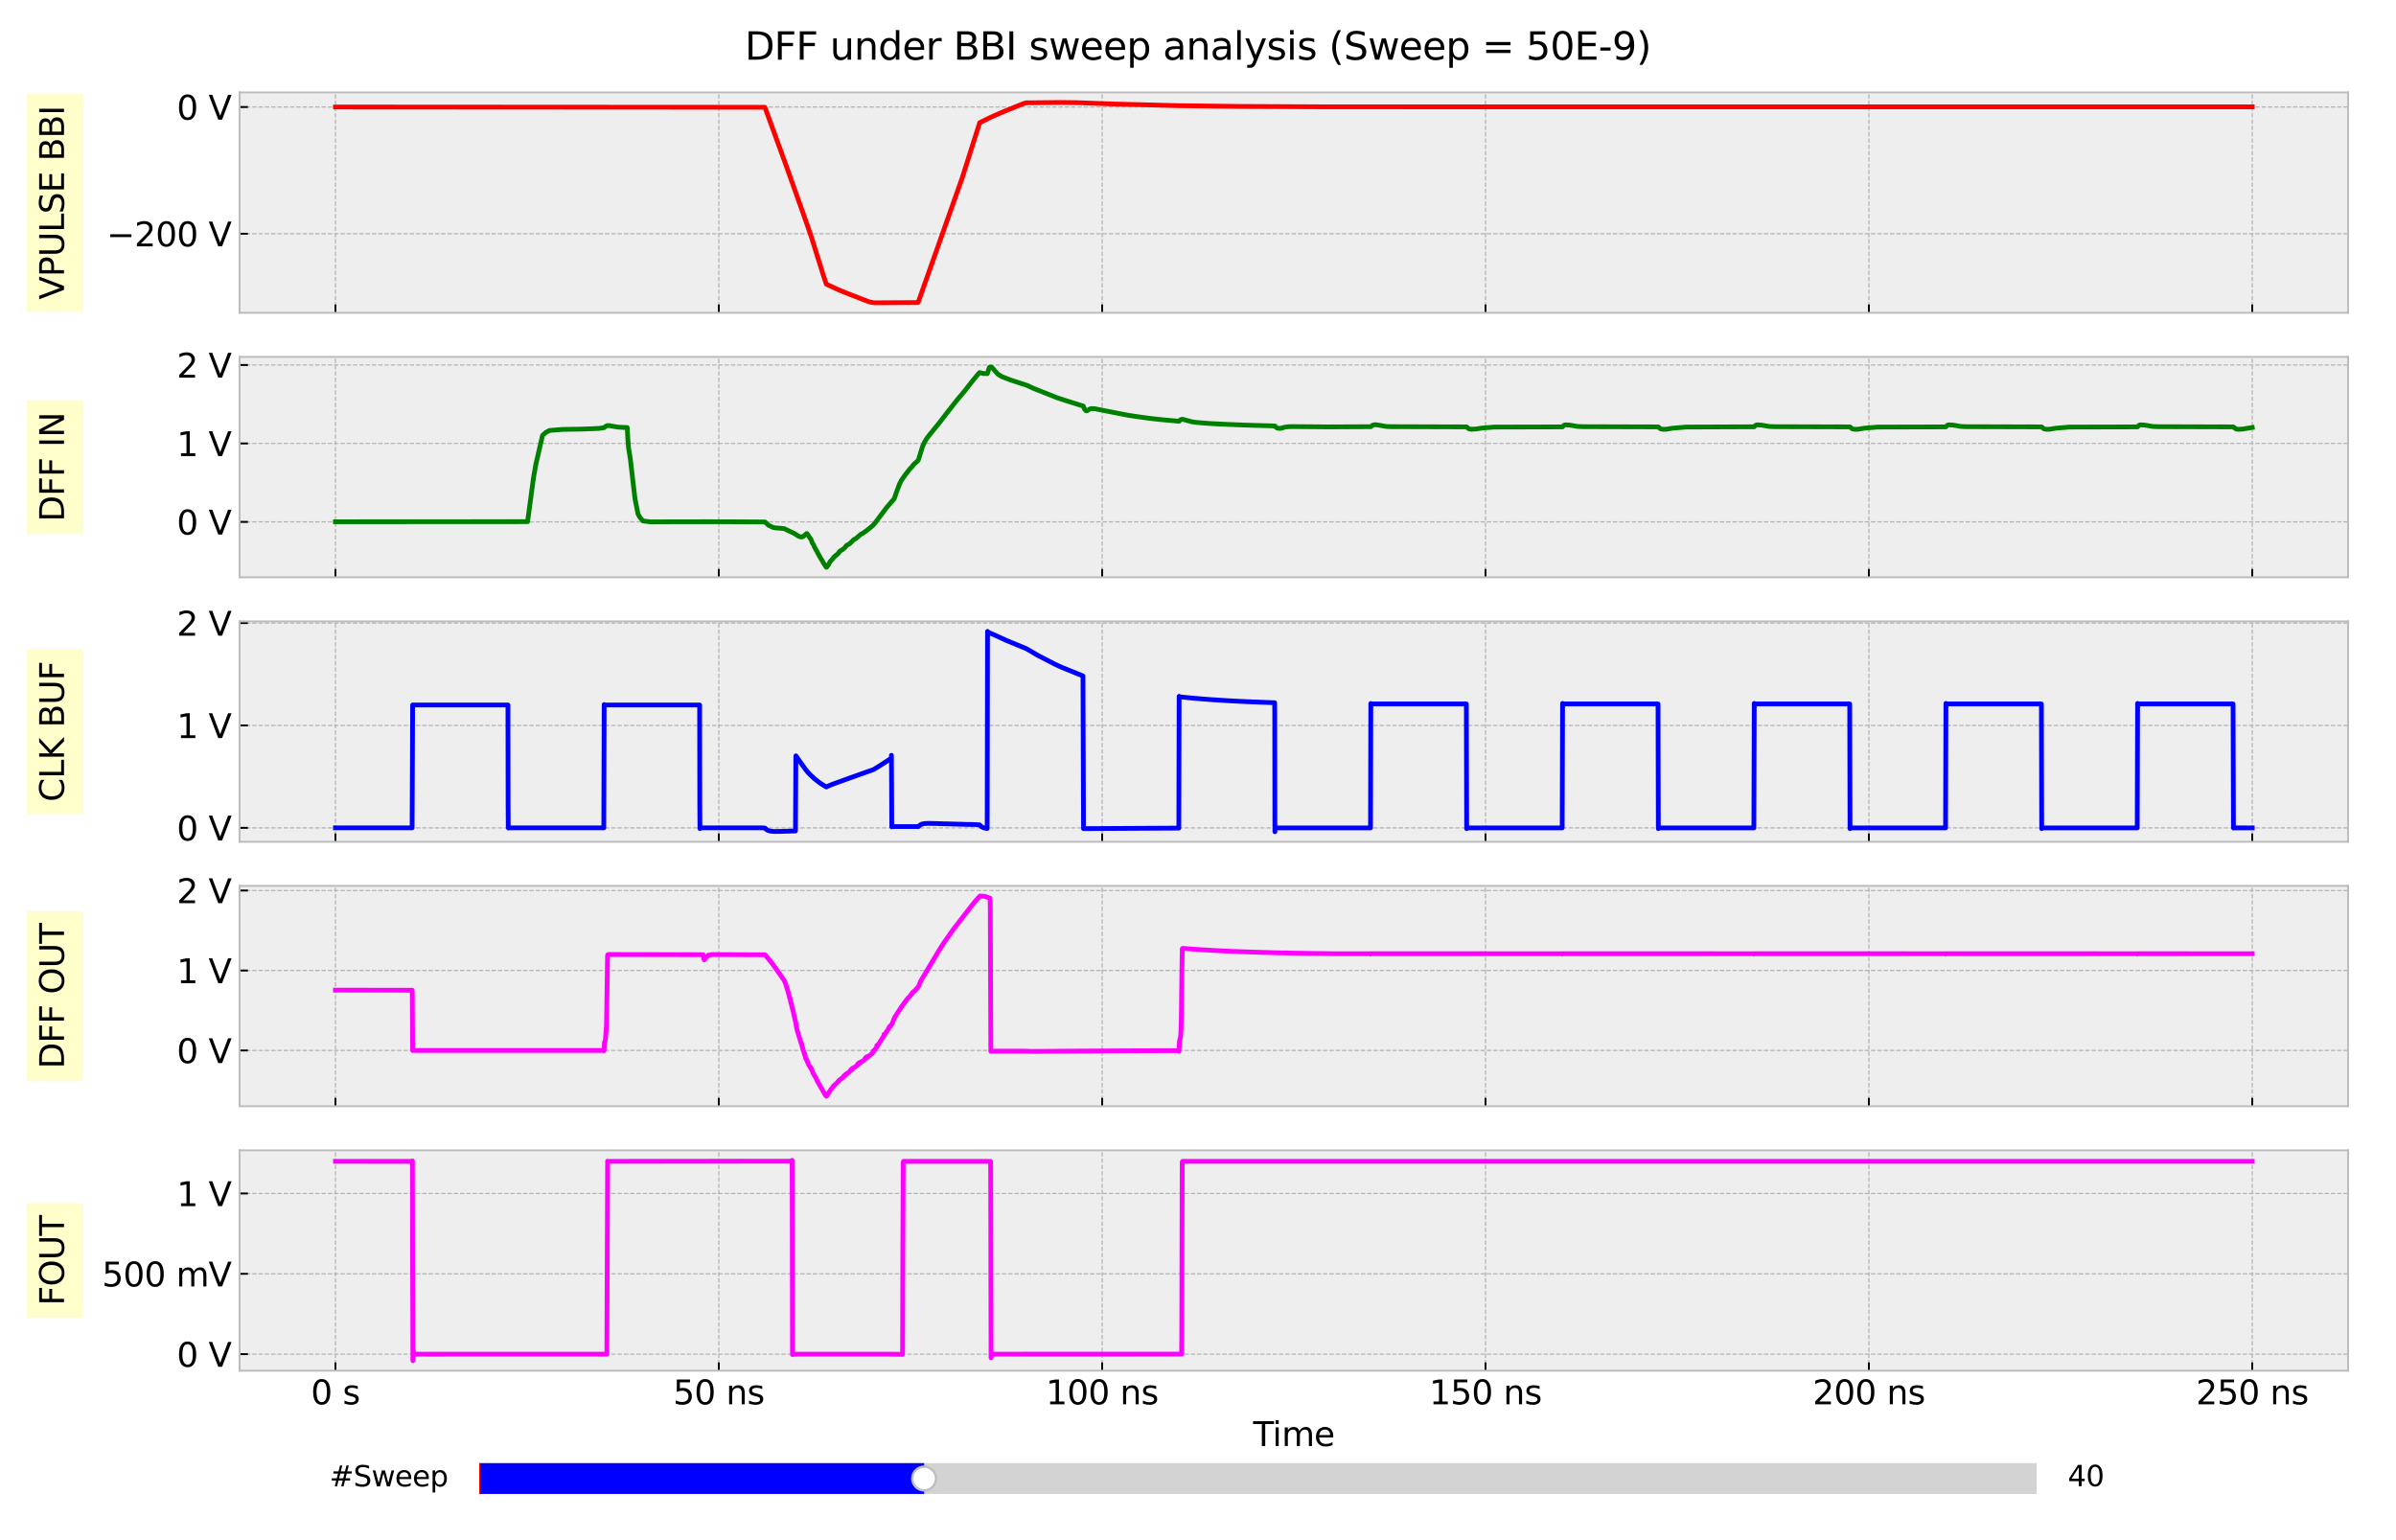 <?xml version="1.0" encoding="utf-8" standalone="no"?>
<!DOCTYPE svg PUBLIC "-//W3C//DTD SVG 1.1//EN"
  "http://www.w3.org/Graphics/SVG/1.1/DTD/svg11.dtd">
<svg xmlns:xlink="http://www.w3.org/1999/xlink" width="1008pt" height="648pt" viewBox="0 0 1008 648" xmlns="http://www.w3.org/2000/svg" version="1.1">
 <defs>
  <style type="text/css">*{stroke-linejoin: round; stroke-linecap: butt}</style>
 </defs>
 <g id="figure_1">
  <g id="patch_1">
   <path d="M 0 648 
L 1008 648 
L 1008 0 
L 0 0 
z
" style="fill: #ffffff"/>
  </g>
  <g id="axes_1">
   <g id="patch_2">
    <path d="M 100.8 131.611 
L 987.84 131.611 
L 987.84 38.88 
L 100.8 38.88 
z
" style="fill: #eeeeee"/>
   </g>
   <g id="matplotlib.axis_1">
    <g id="xtick_1">
     <g id="line2d_1">
      <path d="M 141.12 131.611 
L 141.12 38.88 
" clip-path="url(#p809b263a4d)" style="fill: none; stroke-dasharray: 1.85,0.8; stroke-dashoffset: 0; stroke: #b2b2b2; stroke-width: 0.5"/>
     </g>
     <g id="line2d_2">
      <defs>
       <path id="m432691302d" d="M 0 0 
L 0 -3.5 
" style="stroke: #000000; stroke-width: 0.8"/>
      </defs>
      <g>
       <use xlink:href="#m432691302d" x="141.12" y="131.611" style="stroke: #000000; stroke-width: 0.8"/>
      </g>
     </g>
    </g>
    <g id="xtick_2">
     <g id="line2d_3">
      <path d="M 302.4 131.611 
L 302.4 38.88 
" clip-path="url(#p809b263a4d)" style="fill: none; stroke-dasharray: 1.85,0.8; stroke-dashoffset: 0; stroke: #b2b2b2; stroke-width: 0.5"/>
     </g>
     <g id="line2d_4">
      <g>
       <use xlink:href="#m432691302d" x="302.4" y="131.611" style="stroke: #000000; stroke-width: 0.8"/>
      </g>
     </g>
    </g>
    <g id="xtick_3">
     <g id="line2d_5">
      <path d="M 463.68 131.611 
L 463.68 38.88 
" clip-path="url(#p809b263a4d)" style="fill: none; stroke-dasharray: 1.85,0.8; stroke-dashoffset: 0; stroke: #b2b2b2; stroke-width: 0.5"/>
     </g>
     <g id="line2d_6">
      <g>
       <use xlink:href="#m432691302d" x="463.68" y="131.611" style="stroke: #000000; stroke-width: 0.8"/>
      </g>
     </g>
    </g>
    <g id="xtick_4">
     <g id="line2d_7">
      <path d="M 624.96 131.611 
L 624.96 38.88 
" clip-path="url(#p809b263a4d)" style="fill: none; stroke-dasharray: 1.85,0.8; stroke-dashoffset: 0; stroke: #b2b2b2; stroke-width: 0.5"/>
     </g>
     <g id="line2d_8">
      <g>
       <use xlink:href="#m432691302d" x="624.96" y="131.611" style="stroke: #000000; stroke-width: 0.8"/>
      </g>
     </g>
    </g>
    <g id="xtick_5">
     <g id="line2d_9">
      <path d="M 786.24 131.611 
L 786.24 38.88 
" clip-path="url(#p809b263a4d)" style="fill: none; stroke-dasharray: 1.85,0.8; stroke-dashoffset: 0; stroke: #b2b2b2; stroke-width: 0.5"/>
     </g>
     <g id="line2d_10">
      <g>
       <use xlink:href="#m432691302d" x="786.24" y="131.611" style="stroke: #000000; stroke-width: 0.8"/>
      </g>
     </g>
    </g>
    <g id="xtick_6">
     <g id="line2d_11">
      <path d="M 947.52 131.611 
L 947.52 38.88 
" clip-path="url(#p809b263a4d)" style="fill: none; stroke-dasharray: 1.85,0.8; stroke-dashoffset: 0; stroke: #b2b2b2; stroke-width: 0.5"/>
     </g>
     <g id="line2d_12">
      <g>
       <use xlink:href="#m432691302d" x="947.52" y="131.611" style="stroke: #000000; stroke-width: 0.8"/>
      </g>
     </g>
    </g>
   </g>
   <g id="matplotlib.axis_2">
    <g id="ytick_1">
     <g id="line2d_13">
      <path d="M 100.8 98.34 
L 987.84 98.34 
" clip-path="url(#p809b263a4d)" style="fill: none; stroke-dasharray: 1.85,0.8; stroke-dashoffset: 0; stroke: #b2b2b2; stroke-width: 0.5"/>
     </g>
     <g id="line2d_14">
      <defs>
       <path id="m8c05031a11" d="M 0 0 
L 3.5 0 
" style="stroke: #000000; stroke-width: 0.8"/>
      </defs>
      <g>
       <use xlink:href="#m8c05031a11" x="100.8" y="98.34" style="stroke: #000000; stroke-width: 0.8"/>
      </g>
     </g>
     <g id="text_1">
      <!-- −200 V -->
      <g transform="translate(44.82 103.659) scale(0.14 -0.14)">
       <defs>
        <path id="DejaVuSans-2212" d="M 678 2272 
L 4684 2272 
L 4684 1741 
L 678 1741 
L 678 2272 
z
" transform="scale(0.016)"/>
        <path id="DejaVuSans-32" d="M 1228 531 
L 3431 531 
L 3431 0 
L 469 0 
L 469 531 
Q 828 903 1448 1529 
Q 2069 2156 2228 2338 
Q 2531 2678 2651 2914 
Q 2772 3150 2772 3378 
Q 2772 3750 2511 3984 
Q 2250 4219 1831 4219 
Q 1534 4219 1204 4116 
Q 875 4013 500 3803 
L 500 4441 
Q 881 4594 1212 4672 
Q 1544 4750 1819 4750 
Q 2544 4750 2975 4387 
Q 3406 4025 3406 3419 
Q 3406 3131 3298 2873 
Q 3191 2616 2906 2266 
Q 2828 2175 2409 1742 
Q 1991 1309 1228 531 
z
" transform="scale(0.016)"/>
        <path id="DejaVuSans-30" d="M 2034 4250 
Q 1547 4250 1301 3770 
Q 1056 3291 1056 2328 
Q 1056 1369 1301 889 
Q 1547 409 2034 409 
Q 2525 409 2770 889 
Q 3016 1369 3016 2328 
Q 3016 3291 2770 3770 
Q 2525 4250 2034 4250 
z
M 2034 4750 
Q 2819 4750 3233 4129 
Q 3647 3509 3647 2328 
Q 3647 1150 3233 529 
Q 2819 -91 2034 -91 
Q 1250 -91 836 529 
Q 422 1150 422 2328 
Q 422 3509 836 4129 
Q 1250 4750 2034 4750 
z
" transform="scale(0.016)"/>
        <path id="DejaVuSans-20" transform="scale(0.016)"/>
        <path id="DejaVuSans-56" d="M 1831 0 
L 50 4666 
L 709 4666 
L 2188 738 
L 3669 4666 
L 4325 4666 
L 2547 0 
L 1831 0 
z
" transform="scale(0.016)"/>
       </defs>
       <use xlink:href="#DejaVuSans-2212"/>
       <use xlink:href="#DejaVuSans-32" x="83.789"/>
       <use xlink:href="#DejaVuSans-30" x="147.412"/>
       <use xlink:href="#DejaVuSans-30" x="211.035"/>
       <use xlink:href="#DejaVuSans-20" x="274.658"/>
       <use xlink:href="#DejaVuSans-56" x="306.445"/>
      </g>
     </g>
    </g>
    <g id="ytick_2">
     <g id="line2d_15">
      <path d="M 100.8 45.027 
L 987.84 45.027 
" clip-path="url(#p809b263a4d)" style="fill: none; stroke-dasharray: 1.85,0.8; stroke-dashoffset: 0; stroke: #b2b2b2; stroke-width: 0.5"/>
     </g>
     <g id="line2d_16">
      <g>
       <use xlink:href="#m8c05031a11" x="100.8" y="45.027" style="stroke: #000000; stroke-width: 0.8"/>
      </g>
     </g>
     <g id="text_2">
      <!-- 0 V -->
      <g transform="translate(74.366 50.346) scale(0.14 -0.14)">
       <use xlink:href="#DejaVuSans-30"/>
       <use xlink:href="#DejaVuSans-20" x="63.623"/>
       <use xlink:href="#DejaVuSans-56" x="95.41"/>
      </g>
     </g>
    </g>
    <g id="text_3">
     <g id="patch_3">
      <path d="M 34.877 131.08 
L 34.877 39.411 
L 11.247 39.411 
L 11.247 131.08 
z
" style="fill: #ffff00; opacity: 0.2; stroke: #eeeeee; stroke-width: 0.5; stroke-linejoin: miter"/>
     </g>
     <!-- VPULSE BBI -->
     <g transform="translate(26.925 126.04) rotate(-90) scale(0.14 -0.14)">
      <defs>
       <path id="DejaVuSans-50" d="M 1259 4147 
L 1259 2394 
L 2053 2394 
Q 2494 2394 2734 2622 
Q 2975 2850 2975 3272 
Q 2975 3691 2734 3919 
Q 2494 4147 2053 4147 
L 1259 4147 
z
M 628 4666 
L 2053 4666 
Q 2838 4666 3239 4311 
Q 3641 3956 3641 3272 
Q 3641 2581 3239 2228 
Q 2838 1875 2053 1875 
L 1259 1875 
L 1259 0 
L 628 0 
L 628 4666 
z
" transform="scale(0.016)"/>
       <path id="DejaVuSans-55" d="M 556 4666 
L 1191 4666 
L 1191 1831 
Q 1191 1081 1462 751 
Q 1734 422 2344 422 
Q 2950 422 3222 751 
Q 3494 1081 3494 1831 
L 3494 4666 
L 4128 4666 
L 4128 1753 
Q 4128 841 3676 375 
Q 3225 -91 2344 -91 
Q 1459 -91 1007 375 
Q 556 841 556 1753 
L 556 4666 
z
" transform="scale(0.016)"/>
       <path id="DejaVuSans-4c" d="M 628 4666 
L 1259 4666 
L 1259 531 
L 3531 531 
L 3531 0 
L 628 0 
L 628 4666 
z
" transform="scale(0.016)"/>
       <path id="DejaVuSans-53" d="M 3425 4513 
L 3425 3897 
Q 3066 4069 2747 4153 
Q 2428 4238 2131 4238 
Q 1616 4238 1336 4038 
Q 1056 3838 1056 3469 
Q 1056 3159 1242 3001 
Q 1428 2844 1947 2747 
L 2328 2669 
Q 3034 2534 3370 2195 
Q 3706 1856 3706 1288 
Q 3706 609 3251 259 
Q 2797 -91 1919 -91 
Q 1588 -91 1214 -16 
Q 841 59 441 206 
L 441 856 
Q 825 641 1194 531 
Q 1563 422 1919 422 
Q 2459 422 2753 634 
Q 3047 847 3047 1241 
Q 3047 1584 2836 1778 
Q 2625 1972 2144 2069 
L 1759 2144 
Q 1053 2284 737 2584 
Q 422 2884 422 3419 
Q 422 4038 858 4394 
Q 1294 4750 2059 4750 
Q 2388 4750 2728 4690 
Q 3069 4631 3425 4513 
z
" transform="scale(0.016)"/>
       <path id="DejaVuSans-45" d="M 628 4666 
L 3578 4666 
L 3578 4134 
L 1259 4134 
L 1259 2753 
L 3481 2753 
L 3481 2222 
L 1259 2222 
L 1259 531 
L 3634 531 
L 3634 0 
L 628 0 
L 628 4666 
z
" transform="scale(0.016)"/>
       <path id="DejaVuSans-42" d="M 1259 2228 
L 1259 519 
L 2272 519 
Q 2781 519 3026 730 
Q 3272 941 3272 1375 
Q 3272 1813 3026 2020 
Q 2781 2228 2272 2228 
L 1259 2228 
z
M 1259 4147 
L 1259 2741 
L 2194 2741 
Q 2656 2741 2882 2914 
Q 3109 3088 3109 3444 
Q 3109 3797 2882 3972 
Q 2656 4147 2194 4147 
L 1259 4147 
z
M 628 4666 
L 2241 4666 
Q 2963 4666 3353 4366 
Q 3744 4066 3744 3513 
Q 3744 3084 3544 2831 
Q 3344 2578 2956 2516 
Q 3422 2416 3680 2098 
Q 3938 1781 3938 1306 
Q 3938 681 3513 340 
Q 3088 0 2303 0 
L 628 0 
L 628 4666 
z
" transform="scale(0.016)"/>
       <path id="DejaVuSans-49" d="M 628 4666 
L 1259 4666 
L 1259 0 
L 628 0 
L 628 4666 
z
" transform="scale(0.016)"/>
      </defs>
      <use xlink:href="#DejaVuSans-56"/>
      <use xlink:href="#DejaVuSans-50" x="68.408"/>
      <use xlink:href="#DejaVuSans-55" x="128.711"/>
      <use xlink:href="#DejaVuSans-4c" x="201.904"/>
      <use xlink:href="#DejaVuSans-53" x="257.617"/>
      <use xlink:href="#DejaVuSans-45" x="321.094"/>
      <use xlink:href="#DejaVuSans-20" x="384.277"/>
      <use xlink:href="#DejaVuSans-42" x="416.064"/>
      <use xlink:href="#DejaVuSans-42" x="484.668"/>
      <use xlink:href="#DejaVuSans-49" x="553.271"/>
     </g>
    </g>
   </g>
   <g id="line2d_17">
    <path d="M 141.12 45.027 
L 321.786 45.136 
L 322.27 46.426 
L 330.495 69.007 
L 337.914 89.864 
L 339.527 94.441 
L 341.333 99.673 
L 344.817 110.808 
L 346.397 115.854 
L 347.623 119.551 
L 351.526 121.364 
L 352.106 121.62 
L 352.977 122.003 
L 353.623 122.27 
L 355.203 122.936 
L 355.848 123.203 
L 356.945 123.629 
L 357.687 123.923 
L 358.783 124.349 
L 359.687 124.677 
L 360.364 124.944 
L 361.17 125.255 
L 362.525 125.805 
L 365.17 126.791 
L 365.783 127.023 
L 367.718 127.396 
L 386.201 127.289 
L 386.427 126.802 
L 404.716 75.088 
L 408.458 63.292 
L 412.167 51.618 
L 416.78 49.341 
L 422.134 46.985 
L 430.843 43.484 
L 431.714 43.269 
L 446.004 43.108 
L 452.81 43.185 
L 468.164 43.746 
L 495.936 44.461 
L 521.58 44.774 
L 557.19 44.946 
L 605.219 44.954 
L 947.52 44.954 
L 947.52 44.954 
" clip-path="url(#p809b263a4d)" style="fill: none; stroke: #ff0000; stroke-width: 2; stroke-linecap: square"/>
   </g>
   <g id="patch_4">
    <path d="M 100.8 131.611 
L 100.8 38.88 
" style="fill: none; stroke: #bcbcbc; stroke-width: 0.8; stroke-linejoin: miter; stroke-linecap: square"/>
   </g>
   <g id="patch_5">
    <path d="M 987.84 131.611 
L 987.84 38.88 
" style="fill: none; stroke: #bcbcbc; stroke-width: 0.8; stroke-linejoin: miter; stroke-linecap: square"/>
   </g>
   <g id="patch_6">
    <path d="M 100.8 131.611 
L 987.84 131.611 
" style="fill: none; stroke: #bcbcbc; stroke-width: 0.8; stroke-linejoin: miter; stroke-linecap: square"/>
   </g>
   <g id="patch_7">
    <path d="M 100.8 38.88 
L 987.84 38.88 
" style="fill: none; stroke: #bcbcbc; stroke-width: 0.8; stroke-linejoin: miter; stroke-linecap: square"/>
   </g>
  </g>
  <g id="axes_2">
   <g id="patch_8">
    <path d="M 100.8 242.888 
L 987.84 242.888 
L 987.84 150.157 
L 100.8 150.157 
z
" style="fill: #eeeeee"/>
   </g>
   <g id="matplotlib.axis_3">
    <g id="xtick_7">
     <g id="line2d_18">
      <path d="M 141.12 242.888 
L 141.12 150.157 
" clip-path="url(#pa2443d99aa)" style="fill: none; stroke-dasharray: 1.85,0.8; stroke-dashoffset: 0; stroke: #b2b2b2; stroke-width: 0.5"/>
     </g>
     <g id="line2d_19">
      <g>
       <use xlink:href="#m432691302d" x="141.12" y="242.888" style="stroke: #000000; stroke-width: 0.8"/>
      </g>
     </g>
    </g>
    <g id="xtick_8">
     <g id="line2d_20">
      <path d="M 302.4 242.888 
L 302.4 150.157 
" clip-path="url(#pa2443d99aa)" style="fill: none; stroke-dasharray: 1.85,0.8; stroke-dashoffset: 0; stroke: #b2b2b2; stroke-width: 0.5"/>
     </g>
     <g id="line2d_21">
      <g>
       <use xlink:href="#m432691302d" x="302.4" y="242.888" style="stroke: #000000; stroke-width: 0.8"/>
      </g>
     </g>
    </g>
    <g id="xtick_9">
     <g id="line2d_22">
      <path d="M 463.68 242.888 
L 463.68 150.157 
" clip-path="url(#pa2443d99aa)" style="fill: none; stroke-dasharray: 1.85,0.8; stroke-dashoffset: 0; stroke: #b2b2b2; stroke-width: 0.5"/>
     </g>
     <g id="line2d_23">
      <g>
       <use xlink:href="#m432691302d" x="463.68" y="242.888" style="stroke: #000000; stroke-width: 0.8"/>
      </g>
     </g>
    </g>
    <g id="xtick_10">
     <g id="line2d_24">
      <path d="M 624.96 242.888 
L 624.96 150.157 
" clip-path="url(#pa2443d99aa)" style="fill: none; stroke-dasharray: 1.85,0.8; stroke-dashoffset: 0; stroke: #b2b2b2; stroke-width: 0.5"/>
     </g>
     <g id="line2d_25">
      <g>
       <use xlink:href="#m432691302d" x="624.96" y="242.888" style="stroke: #000000; stroke-width: 0.8"/>
      </g>
     </g>
    </g>
    <g id="xtick_11">
     <g id="line2d_26">
      <path d="M 786.24 242.888 
L 786.24 150.157 
" clip-path="url(#pa2443d99aa)" style="fill: none; stroke-dasharray: 1.85,0.8; stroke-dashoffset: 0; stroke: #b2b2b2; stroke-width: 0.5"/>
     </g>
     <g id="line2d_27">
      <g>
       <use xlink:href="#m432691302d" x="786.24" y="242.888" style="stroke: #000000; stroke-width: 0.8"/>
      </g>
     </g>
    </g>
    <g id="xtick_12">
     <g id="line2d_28">
      <path d="M 947.52 242.888 
L 947.52 150.157 
" clip-path="url(#pa2443d99aa)" style="fill: none; stroke-dasharray: 1.85,0.8; stroke-dashoffset: 0; stroke: #b2b2b2; stroke-width: 0.5"/>
     </g>
     <g id="line2d_29">
      <g>
       <use xlink:href="#m432691302d" x="947.52" y="242.888" style="stroke: #000000; stroke-width: 0.8"/>
      </g>
     </g>
    </g>
   </g>
   <g id="matplotlib.axis_4">
    <g id="ytick_3">
     <g id="line2d_30">
      <path d="M 100.8 219.575 
L 987.84 219.575 
" clip-path="url(#pa2443d99aa)" style="fill: none; stroke-dasharray: 1.85,0.8; stroke-dashoffset: 0; stroke: #b2b2b2; stroke-width: 0.5"/>
     </g>
     <g id="line2d_31">
      <g>
       <use xlink:href="#m8c05031a11" x="100.8" y="219.575" style="stroke: #000000; stroke-width: 0.8"/>
      </g>
     </g>
     <g id="text_4">
      <!-- 0 V -->
      <g transform="translate(74.366 224.894) scale(0.14 -0.14)">
       <use xlink:href="#DejaVuSans-30"/>
       <use xlink:href="#DejaVuSans-20" x="63.623"/>
       <use xlink:href="#DejaVuSans-56" x="95.41"/>
      </g>
     </g>
    </g>
    <g id="ytick_4">
     <g id="line2d_32">
      <path d="M 100.8 186.569 
L 987.84 186.569 
" clip-path="url(#pa2443d99aa)" style="fill: none; stroke-dasharray: 1.85,0.8; stroke-dashoffset: 0; stroke: #b2b2b2; stroke-width: 0.5"/>
     </g>
     <g id="line2d_33">
      <g>
       <use xlink:href="#m8c05031a11" x="100.8" y="186.569" style="stroke: #000000; stroke-width: 0.8"/>
      </g>
     </g>
     <g id="text_5">
      <!-- 1 V -->
      <g transform="translate(74.366 191.888) scale(0.14 -0.14)">
       <defs>
        <path id="DejaVuSans-31" d="M 794 531 
L 1825 531 
L 1825 4091 
L 703 3866 
L 703 4441 
L 1819 4666 
L 2450 4666 
L 2450 531 
L 3481 531 
L 3481 0 
L 794 0 
L 794 531 
z
" transform="scale(0.016)"/>
       </defs>
       <use xlink:href="#DejaVuSans-31"/>
       <use xlink:href="#DejaVuSans-20" x="63.623"/>
       <use xlink:href="#DejaVuSans-56" x="95.41"/>
      </g>
     </g>
    </g>
    <g id="ytick_5">
     <g id="line2d_34">
      <path d="M 100.8 153.564 
L 987.84 153.564 
" clip-path="url(#pa2443d99aa)" style="fill: none; stroke-dasharray: 1.85,0.8; stroke-dashoffset: 0; stroke: #b2b2b2; stroke-width: 0.5"/>
     </g>
     <g id="line2d_35">
      <g>
       <use xlink:href="#m8c05031a11" x="100.8" y="153.564" style="stroke: #000000; stroke-width: 0.8"/>
      </g>
     </g>
     <g id="text_6">
      <!-- 2 V -->
      <g transform="translate(74.366 158.883) scale(0.14 -0.14)">
       <use xlink:href="#DejaVuSans-32"/>
       <use xlink:href="#DejaVuSans-20" x="63.623"/>
       <use xlink:href="#DejaVuSans-56" x="95.41"/>
      </g>
     </g>
    </g>
    <g id="text_7">
     <g id="patch_9">
      <path d="M 34.877 224.532 
L 34.877 168.514 
L 11.247 168.514 
L 11.247 224.532 
z
" style="fill: #ffff00; opacity: 0.2; stroke: #eeeeee; stroke-width: 0.5; stroke-linejoin: miter"/>
     </g>
     <!-- DFF IN -->
     <g transform="translate(26.925 219.492) rotate(-90) scale(0.14 -0.14)">
      <defs>
       <path id="DejaVuSans-44" d="M 1259 4147 
L 1259 519 
L 2022 519 
Q 2988 519 3436 956 
Q 3884 1394 3884 2338 
Q 3884 3275 3436 3711 
Q 2988 4147 2022 4147 
L 1259 4147 
z
M 628 4666 
L 1925 4666 
Q 3281 4666 3915 4102 
Q 4550 3538 4550 2338 
Q 4550 1131 3912 565 
Q 3275 0 1925 0 
L 628 0 
L 628 4666 
z
" transform="scale(0.016)"/>
       <path id="DejaVuSans-46" d="M 628 4666 
L 3309 4666 
L 3309 4134 
L 1259 4134 
L 1259 2759 
L 3109 2759 
L 3109 2228 
L 1259 2228 
L 1259 0 
L 628 0 
L 628 4666 
z
" transform="scale(0.016)"/>
       <path id="DejaVuSans-4e" d="M 628 4666 
L 1478 4666 
L 3547 763 
L 3547 4666 
L 4159 4666 
L 4159 0 
L 3309 0 
L 1241 3903 
L 1241 0 
L 628 0 
L 628 4666 
z
" transform="scale(0.016)"/>
      </defs>
      <use xlink:href="#DejaVuSans-44"/>
      <use xlink:href="#DejaVuSans-46" x="77.002"/>
      <use xlink:href="#DejaVuSans-46" x="134.521"/>
      <use xlink:href="#DejaVuSans-20" x="192.041"/>
      <use xlink:href="#DejaVuSans-49" x="223.828"/>
      <use xlink:href="#DejaVuSans-4e" x="253.32"/>
     </g>
    </g>
   </g>
   <g id="line2d_36">
    <path d="M 141.12 219.527 
L 221.954 219.481 
L 224.437 201.091 
L 225.405 195.497 
L 228.243 183.196 
L 229.598 181.962 
L 231.179 181.113 
L 236.566 180.671 
L 243.662 180.562 
L 245.146 180.519 
L 248.403 180.41 
L 250.113 180.344 
L 252.177 180.235 
L 254.242 179.915 
L 254.758 179.394 
L 255.5 179.064 
L 256.371 179.084 
L 257.532 179.311 
L 260.016 179.707 
L 262.37 179.839 
L 263.886 179.889 
L 264.144 184.978 
L 264.435 188.441 
L 265.177 193.055 
L 267.144 209.893 
L 268.402 216.215 
L 269.08 217.504 
L 270.467 219.174 
L 273.724 219.577 
L 282.659 219.531 
L 297.207 219.519 
L 306.013 219.526 
L 321.85 219.617 
L 323.27 220.95 
L 325.173 221.898 
L 326.431 222.137 
L 328.398 222.261 
L 329.947 222.424 
L 331.14 223.031 
L 333.592 224.162 
L 334.559 224.68 
L 335.753 225.484 
L 336.72 225.896 
L 337.333 225.944 
L 337.817 225.781 
L 339.398 224.462 
L 339.623 224.616 
L 339.978 225.19 
L 340.72 226.343 
L 340.849 226.482 
L 341.01 226.687 
L 341.204 226.992 
L 341.752 228.458 
L 342.172 229.078 
L 342.268 229.271 
L 342.752 230.368 
L 343.139 231.052 
L 343.236 231.228 
L 343.784 232.186 
L 344.301 233.216 
L 344.494 233.543 
L 345.171 234.745 
L 345.913 235.92 
L 346.3 236.661 
L 347.623 238.672 
L 347.816 238.621 
L 348.074 238.2 
L 348.365 237.791 
L 348.591 237.541 
L 348.913 236.882 
L 349.236 236.277 
L 349.332 236.205 
L 350.526 234.856 
L 350.849 234.348 
L 350.945 234.288 
L 351.171 234.08 
L 352.526 232.991 
L 353.01 232.331 
L 353.332 231.881 
L 353.687 231.69 
L 353.977 231.498 
L 354.268 231.325 
L 354.526 231.205 
L 355.526 230.303 
L 355.945 229.705 
L 356.074 229.668 
L 356.3 229.429 
L 356.461 229.274 
L 356.493 229.296 
L 356.622 229.235 
L 356.913 229.089 
L 357.267 228.89 
L 358.622 227.663 
L 358.848 227.32 
L 359.009 227.257 
L 359.235 227.029 
L 359.493 226.881 
L 360.106 226.573 
L 362.009 224.905 
L 362.267 224.682 
L 362.848 224.47 
L 365.041 222.901 
L 367.299 221.009 
L 368.105 220.078 
L 372.912 213.663 
L 376.202 209.817 
L 377.105 207.186 
L 378.363 203.832 
L 379.234 202.07 
L 381.04 199.498 
L 381.588 198.823 
L 382.653 197.438 
L 383.621 196.415 
L 384.492 195.329 
L 386.04 193.973 
L 386.362 193.486 
L 386.749 192.279 
L 388.104 187.905 
L 388.911 186.12 
L 389.782 184.662 
L 390.91 183.13 
L 392.685 180.952 
L 394.459 178.793 
L 395.555 177.41 
L 397.749 174.545 
L 398.62 173.407 
L 401.91 169.215 
L 403.555 167.198 
L 404.781 165.749 
L 405.748 164.604 
L 409.232 160.152 
L 411.425 157.518 
L 412.103 156.762 
L 413.715 157.151 
L 414.651 157.165 
L 415.361 157.214 
L 416.231 154.59 
L 416.522 154.432 
L 416.973 154.399 
L 417.328 154.607 
L 418.006 155.379 
L 419.78 157.392 
L 421.489 158.485 
L 425.489 160.003 
L 432.037 162.129 
L 434.617 163.327 
L 444.713 167.34 
L 445.584 167.627 
L 447.1 168.132 
L 447.939 168.41 
L 448.52 168.585 
L 455.745 170.868 
L 456.261 172.139 
L 456.842 172.783 
L 457.164 172.869 
L 457.487 172.733 
L 458.132 172.284 
L 458.584 172.05 
L 459.1 171.902 
L 460.874 172.004 
L 461.487 172.146 
L 461.97 172.251 
L 474.26 174.654 
L 476.034 174.945 
L 476.744 175.047 
L 479.131 175.4 
L 480.872 175.644 
L 481.679 175.75 
L 483.163 175.941 
L 484.034 176.047 
L 485.453 176.229 
L 486.55 176.338 
L 487.743 176.473 
L 488.743 176.582 
L 496.033 177.232 
L 496.581 176.638 
L 497.065 176.423 
L 497.613 176.417 
L 501.387 177.46 
L 503.258 177.73 
L 508.258 178.133 
L 508.871 178.176 
L 511.225 178.308 
L 513.257 178.41 
L 513.677 178.427 
L 514.354 178.466 
L 516.322 178.559 
L 519.128 178.661 
L 519.58 178.691 
L 520.386 178.717 
L 521.096 178.75 
L 524.128 178.859 
L 525.45 178.889 
L 526.16 178.922 
L 527.805 178.981 
L 528.644 178.994 
L 529.095 179.018 
L 533.385 179.123 
L 534.063 179.15 
L 534.901 179.173 
L 536.385 179.249 
L 536.901 179.846 
L 537.546 180.173 
L 538.482 180.252 
L 538.901 180.186 
L 540.094 179.833 
L 540.74 179.684 
L 542.062 179.526 
L 543.546 179.483 
L 557.093 179.589 
L 557.738 179.612 
L 576.737 179.526 
L 577.286 178.978 
L 578.286 178.681 
L 579.511 178.787 
L 583.253 179.44 
L 585.059 179.516 
L 616.993 179.612 
L 617.928 180.424 
L 618.864 180.599 
L 620.993 180.49 
L 623.347 180.12 
L 628.734 179.678 
L 657.313 179.612 
L 657.861 179.014 
L 658.409 178.747 
L 660.345 178.856 
L 663.603 179.41 
L 665.732 179.519 
L 697.633 179.612 
L 698.568 180.424 
L 699.504 180.599 
L 700.794 180.628 
L 703.6 180.166 
L 709.503 179.671 
L 737.985 179.565 
L 738.501 179.014 
L 739.049 178.747 
L 740.985 178.853 
L 744.275 179.414 
L 746.404 179.523 
L 778.273 179.612 
L 779.208 180.424 
L 780.144 180.599 
L 781.434 180.628 
L 784.272 180.16 
L 790.046 179.678 
L 818.593 179.612 
L 819.141 179.014 
L 819.689 178.747 
L 821.625 178.853 
L 824.915 179.414 
L 827.044 179.523 
L 858.913 179.612 
L 859.848 180.424 
L 860.784 180.599 
L 862.074 180.628 
L 864.912 180.16 
L 870.686 179.678 
L 899.233 179.612 
L 899.781 179.014 
L 900.329 178.747 
L 902.265 178.853 
L 905.555 179.414 
L 907.684 179.523 
L 939.553 179.612 
L 940.617 180.453 
L 941.585 180.635 
L 943.488 180.526 
L 946.52 180.018 
L 947.52 179.866 
L 947.52 179.866 
" clip-path="url(#pa2443d99aa)" style="fill: none; stroke: #008000; stroke-width: 2; stroke-linecap: square"/>
   </g>
   <g id="patch_10">
    <path d="M 100.8 242.888 
L 100.8 150.157 
" style="fill: none; stroke: #bcbcbc; stroke-width: 0.8; stroke-linejoin: miter; stroke-linecap: square"/>
   </g>
   <g id="patch_11">
    <path d="M 987.84 242.888 
L 987.84 150.157 
" style="fill: none; stroke: #bcbcbc; stroke-width: 0.8; stroke-linejoin: miter; stroke-linecap: square"/>
   </g>
   <g id="patch_12">
    <path d="M 100.8 242.888 
L 987.84 242.888 
" style="fill: none; stroke: #bcbcbc; stroke-width: 0.8; stroke-linejoin: miter; stroke-linecap: square"/>
   </g>
   <g id="patch_13">
    <path d="M 100.8 150.157 
L 987.84 150.157 
" style="fill: none; stroke: #bcbcbc; stroke-width: 0.8; stroke-linejoin: miter; stroke-linecap: square"/>
   </g>
  </g>
  <g id="axes_3">
   <g id="patch_14">
    <path d="M 100.8 354.166 
L 987.84 354.166 
L 987.84 261.434 
L 100.8 261.434 
z
" style="fill: #eeeeee"/>
   </g>
   <g id="matplotlib.axis_5">
    <g id="xtick_13">
     <g id="line2d_37">
      <path d="M 141.12 354.166 
L 141.12 261.434 
" clip-path="url(#p43f03be83d)" style="fill: none; stroke-dasharray: 1.85,0.8; stroke-dashoffset: 0; stroke: #b2b2b2; stroke-width: 0.5"/>
     </g>
     <g id="line2d_38">
      <g>
       <use xlink:href="#m432691302d" x="141.12" y="354.166" style="stroke: #000000; stroke-width: 0.8"/>
      </g>
     </g>
    </g>
    <g id="xtick_14">
     <g id="line2d_39">
      <path d="M 302.4 354.166 
L 302.4 261.434 
" clip-path="url(#p43f03be83d)" style="fill: none; stroke-dasharray: 1.85,0.8; stroke-dashoffset: 0; stroke: #b2b2b2; stroke-width: 0.5"/>
     </g>
     <g id="line2d_40">
      <g>
       <use xlink:href="#m432691302d" x="302.4" y="354.166" style="stroke: #000000; stroke-width: 0.8"/>
      </g>
     </g>
    </g>
    <g id="xtick_15">
     <g id="line2d_41">
      <path d="M 463.68 354.166 
L 463.68 261.434 
" clip-path="url(#p43f03be83d)" style="fill: none; stroke-dasharray: 1.85,0.8; stroke-dashoffset: 0; stroke: #b2b2b2; stroke-width: 0.5"/>
     </g>
     <g id="line2d_42">
      <g>
       <use xlink:href="#m432691302d" x="463.68" y="354.166" style="stroke: #000000; stroke-width: 0.8"/>
      </g>
     </g>
    </g>
    <g id="xtick_16">
     <g id="line2d_43">
      <path d="M 624.96 354.166 
L 624.96 261.434 
" clip-path="url(#p43f03be83d)" style="fill: none; stroke-dasharray: 1.85,0.8; stroke-dashoffset: 0; stroke: #b2b2b2; stroke-width: 0.5"/>
     </g>
     <g id="line2d_44">
      <g>
       <use xlink:href="#m432691302d" x="624.96" y="354.166" style="stroke: #000000; stroke-width: 0.8"/>
      </g>
     </g>
    </g>
    <g id="xtick_17">
     <g id="line2d_45">
      <path d="M 786.24 354.166 
L 786.24 261.434 
" clip-path="url(#p43f03be83d)" style="fill: none; stroke-dasharray: 1.85,0.8; stroke-dashoffset: 0; stroke: #b2b2b2; stroke-width: 0.5"/>
     </g>
     <g id="line2d_46">
      <g>
       <use xlink:href="#m432691302d" x="786.24" y="354.166" style="stroke: #000000; stroke-width: 0.8"/>
      </g>
     </g>
    </g>
    <g id="xtick_18">
     <g id="line2d_47">
      <path d="M 947.52 354.166 
L 947.52 261.434 
" clip-path="url(#p43f03be83d)" style="fill: none; stroke-dasharray: 1.85,0.8; stroke-dashoffset: 0; stroke: #b2b2b2; stroke-width: 0.5"/>
     </g>
     <g id="line2d_48">
      <g>
       <use xlink:href="#m432691302d" x="947.52" y="354.166" style="stroke: #000000; stroke-width: 0.8"/>
      </g>
     </g>
    </g>
   </g>
   <g id="matplotlib.axis_6">
    <g id="ytick_6">
     <g id="line2d_49">
      <path d="M 100.8 348.319 
L 987.84 348.319 
" clip-path="url(#p43f03be83d)" style="fill: none; stroke-dasharray: 1.85,0.8; stroke-dashoffset: 0; stroke: #b2b2b2; stroke-width: 0.5"/>
     </g>
     <g id="line2d_50">
      <g>
       <use xlink:href="#m8c05031a11" x="100.8" y="348.319" style="stroke: #000000; stroke-width: 0.8"/>
      </g>
     </g>
     <g id="text_8">
      <!-- 0 V -->
      <g transform="translate(74.366 353.638) scale(0.14 -0.14)">
       <use xlink:href="#DejaVuSans-30"/>
       <use xlink:href="#DejaVuSans-20" x="63.623"/>
       <use xlink:href="#DejaVuSans-56" x="95.41"/>
      </g>
     </g>
    </g>
    <g id="ytick_7">
     <g id="line2d_51">
      <path d="M 100.8 305.231 
L 987.84 305.231 
" clip-path="url(#p43f03be83d)" style="fill: none; stroke-dasharray: 1.85,0.8; stroke-dashoffset: 0; stroke: #b2b2b2; stroke-width: 0.5"/>
     </g>
     <g id="line2d_52">
      <g>
       <use xlink:href="#m8c05031a11" x="100.8" y="305.231" style="stroke: #000000; stroke-width: 0.8"/>
      </g>
     </g>
     <g id="text_9">
      <!-- 1 V -->
      <g transform="translate(74.366 310.549) scale(0.14 -0.14)">
       <use xlink:href="#DejaVuSans-31"/>
       <use xlink:href="#DejaVuSans-20" x="63.623"/>
       <use xlink:href="#DejaVuSans-56" x="95.41"/>
      </g>
     </g>
    </g>
    <g id="ytick_8">
     <g id="line2d_53">
      <path d="M 100.8 262.142 
L 987.84 262.142 
" clip-path="url(#p43f03be83d)" style="fill: none; stroke-dasharray: 1.85,0.8; stroke-dashoffset: 0; stroke: #b2b2b2; stroke-width: 0.5"/>
     </g>
     <g id="line2d_54">
      <g>
       <use xlink:href="#m8c05031a11" x="100.8" y="262.142" style="stroke: #000000; stroke-width: 0.8"/>
      </g>
     </g>
     <g id="text_10">
      <!-- 2 V -->
      <g transform="translate(74.366 267.461) scale(0.14 -0.14)">
       <use xlink:href="#DejaVuSans-32"/>
       <use xlink:href="#DejaVuSans-20" x="63.623"/>
       <use xlink:href="#DejaVuSans-56" x="95.41"/>
      </g>
     </g>
    </g>
    <g id="text_11">
     <g id="patch_15">
      <path d="M 34.877 342.395 
L 34.877 273.205 
L 11.247 273.205 
L 11.247 342.395 
z
" style="fill: #ffff00; opacity: 0.2; stroke: #eeeeee; stroke-width: 0.5; stroke-linejoin: miter"/>
     </g>
     <!-- CLK BUF -->
     <g transform="translate(26.925 337.355) rotate(-90) scale(0.14 -0.14)">
      <defs>
       <path id="DejaVuSans-43" d="M 4122 4306 
L 4122 3641 
Q 3803 3938 3442 4084 
Q 3081 4231 2675 4231 
Q 1875 4231 1450 3742 
Q 1025 3253 1025 2328 
Q 1025 1406 1450 917 
Q 1875 428 2675 428 
Q 3081 428 3442 575 
Q 3803 722 4122 1019 
L 4122 359 
Q 3791 134 3420 21 
Q 3050 -91 2638 -91 
Q 1578 -91 968 557 
Q 359 1206 359 2328 
Q 359 3453 968 4101 
Q 1578 4750 2638 4750 
Q 3056 4750 3426 4639 
Q 3797 4528 4122 4306 
z
" transform="scale(0.016)"/>
       <path id="DejaVuSans-4b" d="M 628 4666 
L 1259 4666 
L 1259 2694 
L 3353 4666 
L 4166 4666 
L 1850 2491 
L 4331 0 
L 3500 0 
L 1259 2247 
L 1259 0 
L 628 0 
L 628 4666 
z
" transform="scale(0.016)"/>
      </defs>
      <use xlink:href="#DejaVuSans-43"/>
      <use xlink:href="#DejaVuSans-4c" x="69.824"/>
      <use xlink:href="#DejaVuSans-4b" x="125.537"/>
      <use xlink:href="#DejaVuSans-20" x="191.113"/>
      <use xlink:href="#DejaVuSans-42" x="222.9"/>
      <use xlink:href="#DejaVuSans-55" x="291.504"/>
      <use xlink:href="#DejaVuSans-46" x="364.697"/>
     </g>
    </g>
   </g>
   <g id="line2d_55">
    <path d="M 141.12 348.318 
L 173.376 348.318 
L 173.602 296.613 
L 213.696 296.613 
L 213.761 337.857 
L 213.825 348.299 
L 213.89 348.237 
L 213.954 348.409 
L 214.019 348.324 
L 215.373 348.314 
L 223.437 348.318 
L 254.016 348.318 
L 254.177 296.453 
L 254.242 296.729 
L 254.403 296.604 
L 254.855 296.613 
L 294.336 296.613 
L 294.401 337.821 
L 294.465 348.641 
L 294.53 347.891 
L 294.626 348.387 
L 294.659 348.356 
L 294.852 348.28 
L 295.207 348.335 
L 295.497 348.318 
L 320.657 348.318 
L 321.818 348.399 
L 322.495 349.049 
L 323.27 349.455 
L 324.334 349.718 
L 325.753 349.829 
L 328.721 349.798 
L 334.656 349.614 
L 334.817 318.005 
L 334.979 318.214 
L 338.398 323.05 
L 339.398 324.363 
L 339.72 324.76 
L 340.494 325.6 
L 340.849 325.941 
L 341.01 326.103 
L 342.526 327.534 
L 343.075 327.965 
L 343.397 328.254 
L 345.204 329.61 
L 347.655 331.124 
L 348.171 330.832 
L 350.042 330.046 
L 350.461 329.898 
L 350.623 329.825 
L 355.397 328.103 
L 355.526 328.009 
L 355.687 327.985 
L 367.428 323.805 
L 367.718 323.643 
L 369.944 322.29 
L 374.976 319.015 
L 375.008 317.785 
L 375.041 319.314 
L 375.17 347.893 
L 375.234 347.769 
L 375.589 347.78 
L 386.362 347.778 
L 386.975 347.193 
L 387.749 346.782 
L 388.749 346.532 
L 390.233 346.424 
L 392.943 346.476 
L 407.038 346.874 
L 410.103 346.927 
L 412.103 347.052 
L 412.78 347.734 
L 413.522 348.161 
L 414.457 348.448 
L 415.296 348.579 
L 415.328 339.859 
L 415.457 265.65 
L 415.49 266.115 
L 415.554 265.934 
L 415.619 265.968 
L 419.005 267.442 
L 420.618 268.179 
L 422.683 269.122 
L 423.134 269.351 
L 431.843 272.953 
L 432.456 273.311 
L 433.101 273.681 
L 433.714 274.035 
L 435.972 275.362 
L 436.649 275.762 
L 443.746 279.429 
L 445.455 280.231 
L 446.875 280.864 
L 455.616 284.406 
L 455.842 348.645 
L 455.874 348.637 
L 495.936 348.414 
L 496.065 292.976 
L 496.162 293.17 
L 496.678 293.213 
L 497.613 293.321 
L 497.871 293.342 
L 498.871 293.45 
L 499.129 293.472 
L 500.226 293.579 
L 500.484 293.601 
L 501.581 293.709 
L 501.839 293.73 
L 503.032 293.838 
L 503.29 293.86 
L 504.484 293.967 
L 504.742 293.989 
L 506.129 294.097 
L 506.387 294.118 
L 507.774 294.226 
L 508.032 294.247 
L 508.548 294.286 
L 510.354 294.415 
L 511.999 294.514 
L 512.354 294.545 
L 513.935 294.644 
L 514.29 294.674 
L 516.064 294.773 
L 516.419 294.803 
L 518.386 294.902 
L 518.741 294.932 
L 520.902 295.032 
L 521.257 295.062 
L 523.612 295.161 
L 523.966 295.191 
L 526.515 295.29 
L 526.87 295.32 
L 529.805 295.419 
L 530.16 295.449 
L 533.385 295.549 
L 533.74 295.579 
L 536.256 295.665 
L 536.288 300.077 
L 536.353 349.95 
L 536.417 348.258 
L 536.45 348.395 
L 536.546 348.345 
L 537.966 348.343 
L 576.576 348.33 
L 576.705 296.005 
L 576.77 296.186 
L 576.834 296.221 
L 576.866 296.191 
L 577.028 296.182 
L 616.896 296.182 
L 617.025 348.648 
L 617.186 348.398 
L 617.444 348.301 
L 617.799 348.348 
L 618.122 348.33 
L 656.023 348.33 
L 657.216 348.33 
L 657.377 295.958 
L 657.442 296.445 
L 657.539 296.001 
L 657.603 296.165 
L 658.087 296.182 
L 697.536 296.182 
L 697.665 348.648 
L 697.826 348.397 
L 698.084 348.301 
L 698.439 348.348 
L 698.762 348.33 
L 736.663 348.33 
L 737.856 348.33 
L 738.017 295.958 
L 738.082 296.445 
L 738.179 296.001 
L 738.243 296.165 
L 738.727 296.182 
L 778.176 296.182 
L 778.305 348.648 
L 778.466 348.397 
L 778.724 348.301 
L 779.079 348.348 
L 779.402 348.33 
L 817.464 348.33 
L 818.496 348.33 
L 818.657 295.958 
L 818.722 296.445 
L 818.819 296.001 
L 818.883 296.165 
L 819.367 296.182 
L 858.816 296.182 
L 858.945 348.648 
L 859.106 348.397 
L 859.364 348.301 
L 859.719 348.348 
L 860.042 348.33 
L 897.943 348.33 
L 899.136 348.33 
L 899.297 295.958 
L 899.362 296.445 
L 899.459 296.001 
L 899.523 296.165 
L 900.007 296.182 
L 939.456 296.182 
L 939.488 303.951 
L 939.617 348.279 
L 939.65 348.404 
L 939.714 348.284 
L 939.746 348.247 
L 939.811 348.302 
L 940.004 348.356 
L 940.23 348.329 
L 945.617 348.33 
L 947.52 348.33 
L 947.52 348.33 
" clip-path="url(#p43f03be83d)" style="fill: none; stroke: #0000ff; stroke-width: 2; stroke-linecap: square"/>
   </g>
   <g id="patch_16">
    <path d="M 100.8 354.166 
L 100.8 261.434 
" style="fill: none; stroke: #bcbcbc; stroke-width: 0.8; stroke-linejoin: miter; stroke-linecap: square"/>
   </g>
   <g id="patch_17">
    <path d="M 987.84 354.166 
L 987.84 261.434 
" style="fill: none; stroke: #bcbcbc; stroke-width: 0.8; stroke-linejoin: miter; stroke-linecap: square"/>
   </g>
   <g id="patch_18">
    <path d="M 100.8 354.166 
L 987.84 354.166 
" style="fill: none; stroke: #bcbcbc; stroke-width: 0.8; stroke-linejoin: miter; stroke-linecap: square"/>
   </g>
   <g id="patch_19">
    <path d="M 100.8 261.434 
L 987.84 261.434 
" style="fill: none; stroke: #bcbcbc; stroke-width: 0.8; stroke-linejoin: miter; stroke-linecap: square"/>
   </g>
  </g>
  <g id="axes_4">
   <g id="patch_20">
    <path d="M 100.8 465.443 
L 987.84 465.443 
L 987.84 372.712 
L 100.8 372.712 
z
" style="fill: #eeeeee"/>
   </g>
   <g id="matplotlib.axis_7">
    <g id="xtick_19">
     <g id="line2d_56">
      <path d="M 141.12 465.443 
L 141.12 372.712 
" clip-path="url(#p323a124023)" style="fill: none; stroke-dasharray: 1.85,0.8; stroke-dashoffset: 0; stroke: #b2b2b2; stroke-width: 0.5"/>
     </g>
     <g id="line2d_57">
      <g>
       <use xlink:href="#m432691302d" x="141.12" y="465.443" style="stroke: #000000; stroke-width: 0.8"/>
      </g>
     </g>
    </g>
    <g id="xtick_20">
     <g id="line2d_58">
      <path d="M 302.4 465.443 
L 302.4 372.712 
" clip-path="url(#p323a124023)" style="fill: none; stroke-dasharray: 1.85,0.8; stroke-dashoffset: 0; stroke: #b2b2b2; stroke-width: 0.5"/>
     </g>
     <g id="line2d_59">
      <g>
       <use xlink:href="#m432691302d" x="302.4" y="465.443" style="stroke: #000000; stroke-width: 0.8"/>
      </g>
     </g>
    </g>
    <g id="xtick_21">
     <g id="line2d_60">
      <path d="M 463.68 465.443 
L 463.68 372.712 
" clip-path="url(#p323a124023)" style="fill: none; stroke-dasharray: 1.85,0.8; stroke-dashoffset: 0; stroke: #b2b2b2; stroke-width: 0.5"/>
     </g>
     <g id="line2d_61">
      <g>
       <use xlink:href="#m432691302d" x="463.68" y="465.443" style="stroke: #000000; stroke-width: 0.8"/>
      </g>
     </g>
    </g>
    <g id="xtick_22">
     <g id="line2d_62">
      <path d="M 624.96 465.443 
L 624.96 372.712 
" clip-path="url(#p323a124023)" style="fill: none; stroke-dasharray: 1.85,0.8; stroke-dashoffset: 0; stroke: #b2b2b2; stroke-width: 0.5"/>
     </g>
     <g id="line2d_63">
      <g>
       <use xlink:href="#m432691302d" x="624.96" y="465.443" style="stroke: #000000; stroke-width: 0.8"/>
      </g>
     </g>
    </g>
    <g id="xtick_23">
     <g id="line2d_64">
      <path d="M 786.24 465.443 
L 786.24 372.712 
" clip-path="url(#p323a124023)" style="fill: none; stroke-dasharray: 1.85,0.8; stroke-dashoffset: 0; stroke: #b2b2b2; stroke-width: 0.5"/>
     </g>
     <g id="line2d_65">
      <g>
       <use xlink:href="#m432691302d" x="786.24" y="465.443" style="stroke: #000000; stroke-width: 0.8"/>
      </g>
     </g>
    </g>
    <g id="xtick_24">
     <g id="line2d_66">
      <path d="M 947.52 465.443 
L 947.52 372.712 
" clip-path="url(#p323a124023)" style="fill: none; stroke-dasharray: 1.85,0.8; stroke-dashoffset: 0; stroke: #b2b2b2; stroke-width: 0.5"/>
     </g>
     <g id="line2d_67">
      <g>
       <use xlink:href="#m432691302d" x="947.52" y="465.443" style="stroke: #000000; stroke-width: 0.8"/>
      </g>
     </g>
    </g>
   </g>
   <g id="matplotlib.axis_8">
    <g id="ytick_9">
     <g id="line2d_68">
      <path d="M 100.8 441.977 
L 987.84 441.977 
" clip-path="url(#p323a124023)" style="fill: none; stroke-dasharray: 1.85,0.8; stroke-dashoffset: 0; stroke: #b2b2b2; stroke-width: 0.5"/>
     </g>
     <g id="line2d_69">
      <g>
       <use xlink:href="#m8c05031a11" x="100.8" y="441.977" style="stroke: #000000; stroke-width: 0.8"/>
      </g>
     </g>
     <g id="text_12">
      <!-- 0 V -->
      <g transform="translate(74.366 447.296) scale(0.14 -0.14)">
       <use xlink:href="#DejaVuSans-30"/>
       <use xlink:href="#DejaVuSans-20" x="63.623"/>
       <use xlink:href="#DejaVuSans-56" x="95.41"/>
      </g>
     </g>
    </g>
    <g id="ytick_10">
     <g id="line2d_70">
      <path d="M 100.8 408.328 
L 987.84 408.328 
" clip-path="url(#p323a124023)" style="fill: none; stroke-dasharray: 1.85,0.8; stroke-dashoffset: 0; stroke: #b2b2b2; stroke-width: 0.5"/>
     </g>
     <g id="line2d_71">
      <g>
       <use xlink:href="#m8c05031a11" x="100.8" y="408.328" style="stroke: #000000; stroke-width: 0.8"/>
      </g>
     </g>
     <g id="text_13">
      <!-- 1 V -->
      <g transform="translate(74.366 413.647) scale(0.14 -0.14)">
       <use xlink:href="#DejaVuSans-31"/>
       <use xlink:href="#DejaVuSans-20" x="63.623"/>
       <use xlink:href="#DejaVuSans-56" x="95.41"/>
      </g>
     </g>
    </g>
    <g id="ytick_11">
     <g id="line2d_72">
      <path d="M 100.8 374.679 
L 987.84 374.679 
" clip-path="url(#p323a124023)" style="fill: none; stroke-dasharray: 1.85,0.8; stroke-dashoffset: 0; stroke: #b2b2b2; stroke-width: 0.5"/>
     </g>
     <g id="line2d_73">
      <g>
       <use xlink:href="#m8c05031a11" x="100.8" y="374.679" style="stroke: #000000; stroke-width: 0.8"/>
      </g>
     </g>
     <g id="text_14">
      <!-- 2 V -->
      <g transform="translate(74.366 379.998) scale(0.14 -0.14)">
       <use xlink:href="#DejaVuSans-32"/>
       <use xlink:href="#DejaVuSans-20" x="63.623"/>
       <use xlink:href="#DejaVuSans-56" x="95.41"/>
      </g>
     </g>
    </g>
    <g id="text_15">
     <g id="patch_21">
      <path d="M 34.877 454.693 
L 34.877 383.461 
L 11.247 383.461 
L 11.247 454.693 
z
" style="fill: #ffff00; opacity: 0.2; stroke: #eeeeee; stroke-width: 0.5; stroke-linejoin: miter"/>
     </g>
     <!-- DFF OUT -->
     <g transform="translate(26.925 449.653) rotate(-90) scale(0.14 -0.14)">
      <defs>
       <path id="DejaVuSans-4f" d="M 2522 4238 
Q 1834 4238 1429 3725 
Q 1025 3213 1025 2328 
Q 1025 1447 1429 934 
Q 1834 422 2522 422 
Q 3209 422 3611 934 
Q 4013 1447 4013 2328 
Q 4013 3213 3611 3725 
Q 3209 4238 2522 4238 
z
M 2522 4750 
Q 3503 4750 4090 4092 
Q 4678 3434 4678 2328 
Q 4678 1225 4090 567 
Q 3503 -91 2522 -91 
Q 1538 -91 948 565 
Q 359 1222 359 2328 
Q 359 3434 948 4092 
Q 1538 4750 2522 4750 
z
" transform="scale(0.016)"/>
       <path id="DejaVuSans-54" d="M -19 4666 
L 3928 4666 
L 3928 4134 
L 2272 4134 
L 2272 0 
L 1638 0 
L 1638 4134 
L -19 4134 
L -19 4666 
z
" transform="scale(0.016)"/>
      </defs>
      <use xlink:href="#DejaVuSans-44"/>
      <use xlink:href="#DejaVuSans-46" x="77.002"/>
      <use xlink:href="#DejaVuSans-46" x="134.521"/>
      <use xlink:href="#DejaVuSans-20" x="192.041"/>
      <use xlink:href="#DejaVuSans-4f" x="223.828"/>
      <use xlink:href="#DejaVuSans-55" x="302.539"/>
      <use xlink:href="#DejaVuSans-54" x="375.732"/>
     </g>
    </g>
   </g>
   <g id="line2d_74">
    <path d="M 141.12 416.588 
L 173.408 416.629 
L 173.441 418.022 
L 173.602 441.979 
L 174.215 441.976 
L 186.214 441.976 
L 254.048 441.978 
L 254.081 442.112 
L 254.113 441.89 
L 254.306 438.604 
L 254.629 437.85 
L 254.693 437.476 
L 255.145 431.581 
L 255.371 417.725 
L 255.597 401.925 
L 255.758 401.649 
L 255.984 401.595 
L 257.08 401.598 
L 295.755 401.666 
L 296.239 403.843 
L 296.594 403.298 
L 297.981 401.867 
L 299.69 401.622 
L 321.883 401.716 
L 324.528 404.919 
L 327.334 408.823 
L 329.914 412.491 
L 330.527 413.977 
L 331.592 417.476 
L 331.979 418.915 
L 332.237 420.006 
L 332.334 419.883 
L 332.398 419.974 
L 332.559 421.195 
L 332.817 422.254 
L 332.882 422.131 
L 332.946 422.175 
L 333.14 423.484 
L 333.398 424.523 
L 333.43 424.462 
L 333.463 424.446 
L 333.882 426.442 
L 334.785 430.35 
L 335.204 432.897 
L 337.107 439.177 
L 337.14 439.009 
L 337.172 438.784 
L 337.204 438.846 
L 337.366 440.038 
L 337.462 440.302 
L 338.527 443.841 
L 338.559 443.81 
L 338.591 443.458 
L 338.623 444.007 
L 338.656 444.102 
L 338.688 443.777 
L 338.72 444.278 
L 338.914 445.053 
L 339.172 445.706 
L 339.204 445.659 
L 339.301 445.721 
L 339.494 446.041 
L 339.656 446.83 
L 339.752 447.017 
L 339.785 446.706 
L 339.849 446.832 
L 340.14 447.849 
L 341.01 449.321 
L 341.043 449.261 
L 341.075 449.11 
L 341.139 449.236 
L 341.204 449.371 
L 341.236 449.75 
L 341.333 449.665 
L 342.075 451.467 
L 343.397 453.808 
L 343.623 454.246 
L 343.784 454.76 
L 347.107 460.531 
L 347.623 461.228 
L 347.816 461.07 
L 348.01 460.74 
L 348.042 460.819 
L 348.074 460.657 
L 349.623 458.255 
L 350.365 457.409 
L 350.526 457.08 
L 350.816 456.765 
L 350.849 456.918 
L 350.881 456.711 
L 351.816 455.895 
L 351.977 455.761 
L 352.752 454.81 
L 352.784 454.864 
L 352.816 454.958 
L 352.848 454.79 
L 352.881 454.834 
L 353.01 454.543 
L 353.687 454.013 
L 353.752 454.031 
L 353.913 453.803 
L 353.945 453.851 
L 353.977 453.756 
L 354.461 453.488 
L 354.816 452.974 
L 354.945 452.798 
L 354.977 452.943 
L 355.01 452.749 
L 355.042 452.757 
L 355.268 452.447 
L 355.3 452.706 
L 355.397 452.585 
L 355.526 452.222 
L 355.719 452.069 
L 355.751 452.306 
L 355.816 452.021 
L 355.848 452.12 
L 355.88 452.061 
L 355.945 451.885 
L 355.977 452.054 
L 356.009 452.076 
L 356.203 451.68 
L 356.429 451.543 
L 356.461 451.697 
L 356.526 451.635 
L 356.655 451.422 
L 357.235 451.07 
L 357.558 450.741 
L 357.719 450.361 
L 358.106 449.971 
L 358.138 449.981 
L 358.171 450.229 
L 358.203 449.837 
L 358.235 449.94 
L 358.267 450.006 
L 358.3 449.924 
L 358.332 449.871 
L 358.364 450.065 
L 358.396 449.961 
L 358.525 449.601 
L 358.558 449.68 
L 358.59 449.613 
L 358.654 449.509 
L 358.687 449.782 
L 358.719 449.434 
L 358.783 449.702 
L 358.848 449.373 
L 358.913 449.492 
L 358.945 449.521 
L 358.977 449.434 
L 359.106 449.198 
L 359.138 449.329 
L 359.203 449.157 
L 359.719 448.934 
L 360.558 448.256 
L 360.719 448.001 
L 360.88 447.62 
L 360.912 447.74 
L 360.945 447.551 
L 361.074 447.47 
L 361.17 447.381 
L 361.203 447.726 
L 361.332 447.361 
L 361.396 447.52 
L 361.428 447.161 
L 361.525 447.266 
L 361.558 447.362 
L 361.59 447.262 
L 361.751 446.98 
L 361.783 447.286 
L 361.816 446.915 
L 361.88 447.223 
L 362.009 446.841 
L 362.203 446.774 
L 362.235 446.901 
L 362.299 446.732 
L 362.557 446.697 
L 362.977 446.421 
L 363.719 445.816 
L 363.88 445.47 
L 364.041 445.139 
L 364.267 444.949 
L 364.299 445.353 
L 364.332 444.863 
L 364.396 445.269 
L 364.525 444.745 
L 364.557 444.729 
L 364.59 445.024 
L 364.654 444.945 
L 364.719 444.57 
L 364.783 444.617 
L 364.848 444.538 
L 364.88 444.556 
L 365.009 444.789 
L 365.073 444.738 
L 365.202 444.462 
L 365.235 444.558 
L 365.267 444.382 
L 365.299 444.42 
L 365.331 444.495 
L 365.396 444.379 
L 365.977 444.018 
L 366.106 443.944 
L 367.17 442.946 
L 367.267 442.457 
L 367.299 442.488 
L 367.331 442.65 
L 367.46 442.106 
L 367.557 442.115 
L 367.589 442.354 
L 367.622 442.056 
L 367.654 441.997 
L 367.686 442.139 
L 367.718 442.184 
L 367.751 442.118 
L 367.912 441.915 
L 368.88 440.47 
L 368.912 439.815 
L 368.976 439.986 
L 369.009 440.185 
L 369.073 439.933 
L 369.138 440.034 
L 369.267 439.782 
L 369.363 439.725 
L 371.879 435.757 
L 371.912 435.183 
L 371.976 435.245 
L 372.073 435.5 
L 372.105 435.406 
L 373.008 434.013 
L 373.17 433.737 
L 373.363 433.499 
L 373.589 433.22 
L 374.008 432.334 
L 374.299 431.918 
L 374.363 432.016 
L 374.492 431.636 
L 374.589 431.595 
L 374.621 431.768 
L 374.686 431.606 
L 374.847 431.482 
L 375.363 430.634 
L 376.266 428.236 
L 376.331 428.263 
L 376.363 428.218 
L 376.718 427.517 
L 378.976 424.051 
L 379.073 424.002 
L 379.202 423.679 
L 379.331 423.451 
L 379.363 423.593 
L 379.427 423.488 
L 379.943 422.652 
L 381.943 420.007 
L 382.685 419.249 
L 382.879 419.039 
L 383.621 418.043 
L 383.782 417.723 
L 384.33 417.223 
L 384.782 416.931 
L 385.911 415.635 
L 386.201 415.252 
L 386.427 415.056 
L 387.33 412.809 
L 395.362 399.364 
L 396.233 397.998 
L 397.523 396.056 
L 401.297 390.74 
L 404.361 386.769 
L 408.587 381.305 
L 410.361 379.08 
L 412.296 376.994 
L 414.264 377.102 
L 416.489 377.906 
L 416.554 378.37 
L 416.618 382.553 
L 416.683 401.04 
L 416.844 442.32 
L 416.973 442.272 
L 431.747 442.276 
L 433.779 442.363 
L 439.52 442.336 
L 455.713 442.225 
L 455.874 442.231 
L 471.809 442.134 
L 482.647 442.09 
L 495.968 442.052 
L 496.001 442.285 
L 496.033 441.768 
L 496.194 438.179 
L 496.678 436.135 
L 496.839 433.668 
L 497 427.291 
L 497.194 410.495 
L 497.388 399.186 
L 497.549 399.011 
L 498.387 399.078 
L 499.71 399.186 
L 500.162 399.213 
L 501 399.28 
L 502.516 399.388 
L 502.968 399.414 
L 503.806 399.482 
L 505.516 399.589 
L 505.968 399.616 
L 507.742 399.724 
L 508.193 399.751 
L 508.871 399.785 
L 509.709 399.852 
L 511.999 399.96 
L 512.451 399.986 
L 514.612 400.094 
L 515.064 400.121 
L 517.612 400.229 
L 518.064 400.256 
L 518.838 400.286 
L 521.773 400.397 
L 522.192 400.421 
L 525.547 400.532 
L 525.966 400.555 
L 529.805 400.666 
L 530.224 400.69 
L 534.74 400.801 
L 535.192 400.828 
L 536.095 400.834 
L 536.514 400.858 
L 542.191 400.969 
L 542.61 400.993 
L 549.836 401.104 
L 550.287 401.131 
L 551.384 401.127 
L 559.996 401.238 
L 560.416 401.262 
L 576.608 401.258 
L 576.641 401.427 
L 576.705 401.242 
L 576.995 401.255 
L 657.248 401.258 
L 657.281 401.43 
L 657.345 401.258 
L 657.571 401.245 
L 657.958 401.252 
L 737.888 401.258 
L 737.921 401.43 
L 737.985 401.258 
L 738.211 401.245 
L 738.598 401.252 
L 818.528 401.258 
L 818.561 401.43 
L 818.625 401.258 
L 818.851 401.245 
L 819.238 401.252 
L 899.168 401.258 
L 899.201 401.43 
L 899.265 401.258 
L 899.491 401.245 
L 899.878 401.252 
L 947.52 401.262 
L 947.52 401.262 
" clip-path="url(#p323a124023)" style="fill: none; stroke: #ff00ff; stroke-width: 2; stroke-linecap: square"/>
   </g>
   <g id="patch_22">
    <path d="M 100.8 465.443 
L 100.8 372.712 
" style="fill: none; stroke: #bcbcbc; stroke-width: 0.8; stroke-linejoin: miter; stroke-linecap: square"/>
   </g>
   <g id="patch_23">
    <path d="M 987.84 465.443 
L 987.84 372.712 
" style="fill: none; stroke: #bcbcbc; stroke-width: 0.8; stroke-linejoin: miter; stroke-linecap: square"/>
   </g>
   <g id="patch_24">
    <path d="M 100.8 465.443 
L 987.84 465.443 
" style="fill: none; stroke: #bcbcbc; stroke-width: 0.8; stroke-linejoin: miter; stroke-linecap: square"/>
   </g>
   <g id="patch_25">
    <path d="M 100.8 372.712 
L 987.84 372.712 
" style="fill: none; stroke: #bcbcbc; stroke-width: 0.8; stroke-linejoin: miter; stroke-linecap: square"/>
   </g>
  </g>
  <g id="axes_5">
   <g id="patch_26">
    <path d="M 100.8 576.72 
L 987.84 576.72 
L 987.84 483.989 
L 100.8 483.989 
z
" style="fill: #eeeeee"/>
   </g>
   <g id="matplotlib.axis_9">
    <g id="xtick_25">
     <g id="line2d_75">
      <path d="M 141.12 576.72 
L 141.12 483.989 
" clip-path="url(#pe40bdd4b15)" style="fill: none; stroke-dasharray: 1.85,0.8; stroke-dashoffset: 0; stroke: #b2b2b2; stroke-width: 0.5"/>
     </g>
     <g id="line2d_76">
      <g>
       <use xlink:href="#m432691302d" x="141.12" y="576.72" style="stroke: #000000; stroke-width: 0.8"/>
      </g>
     </g>
     <g id="text_16">
      <!-- 0 s -->
      <g transform="translate(130.795 590.858) scale(0.14 -0.14)">
       <defs>
        <path id="DejaVuSans-73" d="M 2834 3397 
L 2834 2853 
Q 2591 2978 2328 3040 
Q 2066 3103 1784 3103 
Q 1356 3103 1142 2972 
Q 928 2841 928 2578 
Q 928 2378 1081 2264 
Q 1234 2150 1697 2047 
L 1894 2003 
Q 2506 1872 2764 1633 
Q 3022 1394 3022 966 
Q 3022 478 2636 193 
Q 2250 -91 1575 -91 
Q 1294 -91 989 -36 
Q 684 19 347 128 
L 347 722 
Q 666 556 975 473 
Q 1284 391 1588 391 
Q 1994 391 2212 530 
Q 2431 669 2431 922 
Q 2431 1156 2273 1281 
Q 2116 1406 1581 1522 
L 1381 1569 
Q 847 1681 609 1914 
Q 372 2147 372 2553 
Q 372 3047 722 3315 
Q 1072 3584 1716 3584 
Q 2034 3584 2315 3537 
Q 2597 3491 2834 3397 
z
" transform="scale(0.016)"/>
       </defs>
       <use xlink:href="#DejaVuSans-30"/>
       <use xlink:href="#DejaVuSans-20" x="63.623"/>
       <use xlink:href="#DejaVuSans-73" x="95.41"/>
      </g>
     </g>
    </g>
    <g id="xtick_26">
     <g id="line2d_77">
      <path d="M 302.4 576.72 
L 302.4 483.989 
" clip-path="url(#pe40bdd4b15)" style="fill: none; stroke-dasharray: 1.85,0.8; stroke-dashoffset: 0; stroke: #b2b2b2; stroke-width: 0.5"/>
     </g>
     <g id="line2d_78">
      <g>
       <use xlink:href="#m432691302d" x="302.4" y="576.72" style="stroke: #000000; stroke-width: 0.8"/>
      </g>
     </g>
     <g id="text_17">
      <!-- 50 ns -->
      <g transform="translate(283.185 590.858) scale(0.14 -0.14)">
       <defs>
        <path id="DejaVuSans-35" d="M 691 4666 
L 3169 4666 
L 3169 4134 
L 1269 4134 
L 1269 2991 
Q 1406 3038 1543 3061 
Q 1681 3084 1819 3084 
Q 2600 3084 3056 2656 
Q 3513 2228 3513 1497 
Q 3513 744 3044 326 
Q 2575 -91 1722 -91 
Q 1428 -91 1123 -41 
Q 819 9 494 109 
L 494 744 
Q 775 591 1075 516 
Q 1375 441 1709 441 
Q 2250 441 2565 725 
Q 2881 1009 2881 1497 
Q 2881 1984 2565 2268 
Q 2250 2553 1709 2553 
Q 1456 2553 1204 2497 
Q 953 2441 691 2322 
L 691 4666 
z
" transform="scale(0.016)"/>
        <path id="DejaVuSans-6e" d="M 3513 2113 
L 3513 0 
L 2938 0 
L 2938 2094 
Q 2938 2591 2744 2837 
Q 2550 3084 2163 3084 
Q 1697 3084 1428 2787 
Q 1159 2491 1159 1978 
L 1159 0 
L 581 0 
L 581 3500 
L 1159 3500 
L 1159 2956 
Q 1366 3272 1645 3428 
Q 1925 3584 2291 3584 
Q 2894 3584 3203 3211 
Q 3513 2838 3513 2113 
z
" transform="scale(0.016)"/>
       </defs>
       <use xlink:href="#DejaVuSans-35"/>
       <use xlink:href="#DejaVuSans-30" x="63.623"/>
       <use xlink:href="#DejaVuSans-20" x="127.246"/>
       <use xlink:href="#DejaVuSans-6e" x="159.033"/>
       <use xlink:href="#DejaVuSans-73" x="222.412"/>
      </g>
     </g>
    </g>
    <g id="xtick_27">
     <g id="line2d_79">
      <path d="M 463.68 576.72 
L 463.68 483.989 
" clip-path="url(#pe40bdd4b15)" style="fill: none; stroke-dasharray: 1.85,0.8; stroke-dashoffset: 0; stroke: #b2b2b2; stroke-width: 0.5"/>
     </g>
     <g id="line2d_80">
      <g>
       <use xlink:href="#m432691302d" x="463.68" y="576.72" style="stroke: #000000; stroke-width: 0.8"/>
      </g>
     </g>
     <g id="text_18">
      <!-- 100 ns -->
      <g transform="translate(440.011 590.858) scale(0.14 -0.14)">
       <use xlink:href="#DejaVuSans-31"/>
       <use xlink:href="#DejaVuSans-30" x="63.623"/>
       <use xlink:href="#DejaVuSans-30" x="127.246"/>
       <use xlink:href="#DejaVuSans-20" x="190.869"/>
       <use xlink:href="#DejaVuSans-6e" x="222.656"/>
       <use xlink:href="#DejaVuSans-73" x="286.035"/>
      </g>
     </g>
    </g>
    <g id="xtick_28">
     <g id="line2d_81">
      <path d="M 624.96 576.72 
L 624.96 483.989 
" clip-path="url(#pe40bdd4b15)" style="fill: none; stroke-dasharray: 1.85,0.8; stroke-dashoffset: 0; stroke: #b2b2b2; stroke-width: 0.5"/>
     </g>
     <g id="line2d_82">
      <g>
       <use xlink:href="#m432691302d" x="624.96" y="576.72" style="stroke: #000000; stroke-width: 0.8"/>
      </g>
     </g>
     <g id="text_19">
      <!-- 150 ns -->
      <g transform="translate(601.291 590.858) scale(0.14 -0.14)">
       <use xlink:href="#DejaVuSans-31"/>
       <use xlink:href="#DejaVuSans-35" x="63.623"/>
       <use xlink:href="#DejaVuSans-30" x="127.246"/>
       <use xlink:href="#DejaVuSans-20" x="190.869"/>
       <use xlink:href="#DejaVuSans-6e" x="222.656"/>
       <use xlink:href="#DejaVuSans-73" x="286.035"/>
      </g>
     </g>
    </g>
    <g id="xtick_29">
     <g id="line2d_83">
      <path d="M 786.24 576.72 
L 786.24 483.989 
" clip-path="url(#pe40bdd4b15)" style="fill: none; stroke-dasharray: 1.85,0.8; stroke-dashoffset: 0; stroke: #b2b2b2; stroke-width: 0.5"/>
     </g>
     <g id="line2d_84">
      <g>
       <use xlink:href="#m432691302d" x="786.24" y="576.72" style="stroke: #000000; stroke-width: 0.8"/>
      </g>
     </g>
     <g id="text_20">
      <!-- 200 ns -->
      <g transform="translate(762.571 590.858) scale(0.14 -0.14)">
       <use xlink:href="#DejaVuSans-32"/>
       <use xlink:href="#DejaVuSans-30" x="63.623"/>
       <use xlink:href="#DejaVuSans-30" x="127.246"/>
       <use xlink:href="#DejaVuSans-20" x="190.869"/>
       <use xlink:href="#DejaVuSans-6e" x="222.656"/>
       <use xlink:href="#DejaVuSans-73" x="286.035"/>
      </g>
     </g>
    </g>
    <g id="xtick_30">
     <g id="line2d_85">
      <path d="M 947.52 576.72 
L 947.52 483.989 
" clip-path="url(#pe40bdd4b15)" style="fill: none; stroke-dasharray: 1.85,0.8; stroke-dashoffset: 0; stroke: #b2b2b2; stroke-width: 0.5"/>
     </g>
     <g id="line2d_86">
      <g>
       <use xlink:href="#m432691302d" x="947.52" y="576.72" style="stroke: #000000; stroke-width: 0.8"/>
      </g>
     </g>
     <g id="text_21">
      <!-- 250 ns -->
      <g transform="translate(923.851 590.858) scale(0.14 -0.14)">
       <use xlink:href="#DejaVuSans-32"/>
       <use xlink:href="#DejaVuSans-35" x="63.623"/>
       <use xlink:href="#DejaVuSans-30" x="127.246"/>
       <use xlink:href="#DejaVuSans-20" x="190.869"/>
       <use xlink:href="#DejaVuSans-6e" x="222.656"/>
       <use xlink:href="#DejaVuSans-73" x="286.035"/>
      </g>
     </g>
    </g>
    <g id="text_22">
     <!-- Time -->
     <g transform="translate(527.193 608.407) scale(0.14 -0.14)">
      <defs>
       <path id="DejaVuSans-69" d="M 603 3500 
L 1178 3500 
L 1178 0 
L 603 0 
L 603 3500 
z
M 603 4863 
L 1178 4863 
L 1178 4134 
L 603 4134 
L 603 4863 
z
" transform="scale(0.016)"/>
       <path id="DejaVuSans-6d" d="M 3328 2828 
Q 3544 3216 3844 3400 
Q 4144 3584 4550 3584 
Q 5097 3584 5394 3201 
Q 5691 2819 5691 2113 
L 5691 0 
L 5113 0 
L 5113 2094 
Q 5113 2597 4934 2840 
Q 4756 3084 4391 3084 
Q 3944 3084 3684 2787 
Q 3425 2491 3425 1978 
L 3425 0 
L 2847 0 
L 2847 2094 
Q 2847 2600 2669 2842 
Q 2491 3084 2119 3084 
Q 1678 3084 1418 2786 
Q 1159 2488 1159 1978 
L 1159 0 
L 581 0 
L 581 3500 
L 1159 3500 
L 1159 2956 
Q 1356 3278 1631 3431 
Q 1906 3584 2284 3584 
Q 2666 3584 2933 3390 
Q 3200 3197 3328 2828 
z
" transform="scale(0.016)"/>
       <path id="DejaVuSans-65" d="M 3597 1894 
L 3597 1613 
L 953 1613 
Q 991 1019 1311 708 
Q 1631 397 2203 397 
Q 2534 397 2845 478 
Q 3156 559 3463 722 
L 3463 178 
Q 3153 47 2828 -22 
Q 2503 -91 2169 -91 
Q 1331 -91 842 396 
Q 353 884 353 1716 
Q 353 2575 817 3079 
Q 1281 3584 2069 3584 
Q 2775 3584 3186 3129 
Q 3597 2675 3597 1894 
z
M 3022 2063 
Q 3016 2534 2758 2815 
Q 2500 3097 2075 3097 
Q 1594 3097 1305 2825 
Q 1016 2553 972 2059 
L 3022 2063 
z
" transform="scale(0.016)"/>
      </defs>
      <use xlink:href="#DejaVuSans-54"/>
      <use xlink:href="#DejaVuSans-69" x="57.959"/>
      <use xlink:href="#DejaVuSans-6d" x="85.742"/>
      <use xlink:href="#DejaVuSans-65" x="183.154"/>
     </g>
    </g>
   </g>
   <g id="matplotlib.axis_10">
    <g id="ytick_12">
     <g id="line2d_87">
      <path d="M 100.8 569.746 
L 987.84 569.746 
" clip-path="url(#pe40bdd4b15)" style="fill: none; stroke-dasharray: 1.85,0.8; stroke-dashoffset: 0; stroke: #b2b2b2; stroke-width: 0.5"/>
     </g>
     <g id="line2d_88">
      <g>
       <use xlink:href="#m8c05031a11" x="100.8" y="569.746" style="stroke: #000000; stroke-width: 0.8"/>
      </g>
     </g>
     <g id="text_23">
      <!-- 0 V -->
      <g transform="translate(74.366 575.065) scale(0.14 -0.14)">
       <use xlink:href="#DejaVuSans-30"/>
       <use xlink:href="#DejaVuSans-20" x="63.623"/>
       <use xlink:href="#DejaVuSans-56" x="95.41"/>
      </g>
     </g>
    </g>
    <g id="ytick_13">
     <g id="line2d_89">
      <path d="M 100.8 535.947 
L 987.84 535.947 
" clip-path="url(#pe40bdd4b15)" style="fill: none; stroke-dasharray: 1.85,0.8; stroke-dashoffset: 0; stroke: #b2b2b2; stroke-width: 0.5"/>
     </g>
     <g id="line2d_90">
      <g>
       <use xlink:href="#m8c05031a11" x="100.8" y="535.947" style="stroke: #000000; stroke-width: 0.8"/>
      </g>
     </g>
     <g id="text_24">
      <!-- 500 mV -->
      <g transform="translate(42.914 541.266) scale(0.14 -0.14)">
       <use xlink:href="#DejaVuSans-35"/>
       <use xlink:href="#DejaVuSans-30" x="63.623"/>
       <use xlink:href="#DejaVuSans-30" x="127.246"/>
       <use xlink:href="#DejaVuSans-20" x="190.869"/>
       <use xlink:href="#DejaVuSans-6d" x="222.656"/>
       <use xlink:href="#DejaVuSans-56" x="320.068"/>
      </g>
     </g>
    </g>
    <g id="ytick_14">
     <g id="line2d_91">
      <path d="M 100.8 502.149 
L 987.84 502.149 
" clip-path="url(#pe40bdd4b15)" style="fill: none; stroke-dasharray: 1.85,0.8; stroke-dashoffset: 0; stroke: #b2b2b2; stroke-width: 0.5"/>
     </g>
     <g id="line2d_92">
      <g>
       <use xlink:href="#m8c05031a11" x="100.8" y="502.149" style="stroke: #000000; stroke-width: 0.8"/>
      </g>
     </g>
     <g id="text_25">
      <!-- 1 V -->
      <g transform="translate(74.366 507.468) scale(0.14 -0.14)">
       <use xlink:href="#DejaVuSans-31"/>
       <use xlink:href="#DejaVuSans-20" x="63.623"/>
       <use xlink:href="#DejaVuSans-56" x="95.41"/>
      </g>
     </g>
    </g>
    <g id="text_26">
     <g id="patch_27">
      <path d="M 34.877 554.329 
L 34.877 506.379 
L 11.247 506.379 
L 11.247 554.329 
z
" style="fill: #ffff00; opacity: 0.2; stroke: #eeeeee; stroke-width: 0.5; stroke-linejoin: miter"/>
     </g>
     <!-- FOUT -->
     <g transform="translate(26.925 549.289) rotate(-90) scale(0.14 -0.14)">
      <use xlink:href="#DejaVuSans-46"/>
      <use xlink:href="#DejaVuSans-4f" x="57.52"/>
      <use xlink:href="#DejaVuSans-55" x="136.23"/>
      <use xlink:href="#DejaVuSans-54" x="209.424"/>
     </g>
    </g>
   </g>
   <g id="line2d_93">
    <path d="M 141.12 488.63 
L 173.473 488.637 
L 173.505 488.441 
L 173.57 526.786 
L 173.699 572.505 
L 173.731 572.369 
L 173.828 567.842 
L 173.892 569.361 
L 174.053 570.064 
L 174.118 569.946 
L 174.408 569.492 
L 174.44 569.541 
L 174.666 569.73 
L 176.182 569.74 
L 180.118 569.761 
L 193.568 569.752 
L 212.954 569.744 
L 255.306 569.743 
L 255.629 488.522 
L 255.855 488.664 
L 256.209 488.623 
L 333.172 488.562 
L 333.237 488.204 
L 333.301 512.418 
L 333.398 569.927 
L 333.463 569.743 
L 374.782 569.744 
L 379.621 569.818 
L 379.653 569.865 
L 379.718 568.67 
L 379.814 528.147 
L 379.976 489.076 
L 380.105 488.637 
L 416.748 488.643 
L 416.78 493.172 
L 416.941 571.28 
L 416.973 571.195 
L 417.038 568.793 
L 417.102 569.754 
L 417.36 569.744 
L 497.097 569.725 
L 497.162 562.553 
L 497.355 488.934 
L 497.517 488.63 
L 947.52 488.63 
L 947.52 488.63 
" clip-path="url(#pe40bdd4b15)" style="fill: none; stroke: #ff00ff; stroke-width: 2; stroke-linecap: square"/>
   </g>
   <g id="patch_28">
    <path d="M 100.8 576.72 
L 100.8 483.989 
" style="fill: none; stroke: #bcbcbc; stroke-width: 0.8; stroke-linejoin: miter; stroke-linecap: square"/>
   </g>
   <g id="patch_29">
    <path d="M 987.84 576.72 
L 987.84 483.989 
" style="fill: none; stroke: #bcbcbc; stroke-width: 0.8; stroke-linejoin: miter; stroke-linecap: square"/>
   </g>
   <g id="patch_30">
    <path d="M 100.8 576.72 
L 987.84 576.72 
" style="fill: none; stroke: #bcbcbc; stroke-width: 0.8; stroke-linejoin: miter; stroke-linecap: square"/>
   </g>
   <g id="patch_31">
    <path d="M 100.8 483.989 
L 987.84 483.989 
" style="fill: none; stroke: #bcbcbc; stroke-width: 0.8; stroke-linejoin: miter; stroke-linecap: square"/>
   </g>
  </g>
  <g id="axes_6">
   <g id="patch_32">
    <path d="M 201.6 628.56 
L 856.8 628.56 
L 856.8 615.6 
L 201.6 615.6 
z
" clip-path="url(#pa64431e3d8)" style="fill: #d3d3d3"/>
   </g>
   <g id="patch_33">
    <path d="M 201.6 628.56 
L 388.8 628.56 
L 388.8 615.6 
L 201.6 615.6 
z
" clip-path="url(#pa64431e3d8)" style="fill: #0000ff"/>
   </g>
   <g id="line2d_94">
    <path d="M 201.6 635.04 
L 201.6 609.12 
" clip-path="url(#p920288868b)" style="fill: none; stroke: #ff0000; stroke-linecap: square"/>
   </g>
   <g id="line2d_95">
    <defs>
     <path id="m11c1c2ecda" d="M 0 5 
C 1.326 5 2.598 4.473 3.536 3.536 
C 4.473 2.598 5 1.326 5 0 
C 5 -1.326 4.473 -2.598 3.536 -3.536 
C 2.598 -4.473 1.326 -5 0 -5 
C -1.326 -5 -2.598 -4.473 -3.536 -3.536 
C -4.473 -2.598 -5 -1.326 -5 0 
C -5 1.326 -4.473 2.598 -3.536 3.536 
C -2.598 4.473 -1.326 5 0 5 
z
" style="stroke: #bfbfbf"/>
    </defs>
    <g>
     <use xlink:href="#m11c1c2ecda" x="388.8" y="622.08" style="fill: #ffffff; stroke: #bfbfbf"/>
    </g>
   </g>
   <g id="text_27">
    <!-- #Sweep -->
    <g transform="translate(138.623 625.391) scale(0.12 -0.12)">
     <defs>
      <path id="DejaVuSans-23" d="M 3272 2816 
L 2363 2816 
L 2100 1772 
L 3016 1772 
L 3272 2816 
z
M 2803 4594 
L 2478 3297 
L 3391 3297 
L 3719 4594 
L 4219 4594 
L 3897 3297 
L 4872 3297 
L 4872 2816 
L 3775 2816 
L 3519 1772 
L 4513 1772 
L 4513 1294 
L 3397 1294 
L 3072 0 
L 2572 0 
L 2894 1294 
L 1978 1294 
L 1656 0 
L 1153 0 
L 1478 1294 
L 494 1294 
L 494 1772 
L 1594 1772 
L 1856 2816 
L 850 2816 
L 850 3297 
L 1978 3297 
L 2297 4594 
L 2803 4594 
z
" transform="scale(0.016)"/>
      <path id="DejaVuSans-77" d="M 269 3500 
L 844 3500 
L 1563 769 
L 2278 3500 
L 2956 3500 
L 3675 769 
L 4391 3500 
L 4966 3500 
L 4050 0 
L 3372 0 
L 2619 2869 
L 1863 0 
L 1184 0 
L 269 3500 
z
" transform="scale(0.016)"/>
      <path id="DejaVuSans-70" d="M 1159 525 
L 1159 -1331 
L 581 -1331 
L 581 3500 
L 1159 3500 
L 1159 2969 
Q 1341 3281 1617 3432 
Q 1894 3584 2278 3584 
Q 2916 3584 3314 3078 
Q 3713 2572 3713 1747 
Q 3713 922 3314 415 
Q 2916 -91 2278 -91 
Q 1894 -91 1617 61 
Q 1341 213 1159 525 
z
M 3116 1747 
Q 3116 2381 2855 2742 
Q 2594 3103 2138 3103 
Q 1681 3103 1420 2742 
Q 1159 2381 1159 1747 
Q 1159 1113 1420 752 
Q 1681 391 2138 391 
Q 2594 391 2855 752 
Q 3116 1113 3116 1747 
z
" transform="scale(0.016)"/>
     </defs>
     <use xlink:href="#DejaVuSans-23"/>
     <use xlink:href="#DejaVuSans-53" x="83.789"/>
     <use xlink:href="#DejaVuSans-77" x="147.266"/>
     <use xlink:href="#DejaVuSans-65" x="229.053"/>
     <use xlink:href="#DejaVuSans-65" x="290.576"/>
     <use xlink:href="#DejaVuSans-70" x="352.1"/>
    </g>
   </g>
   <g id="text_28">
    <!-- $\mathdefault{40}$ -->
    <g transform="translate(869.904 625.391) scale(0.12 -0.12)">
     <defs>
      <path id="DejaVuSans-34" d="M 2419 4116 
L 825 1625 
L 2419 1625 
L 2419 4116 
z
M 2253 4666 
L 3047 4666 
L 3047 1625 
L 3713 1625 
L 3713 1100 
L 3047 1100 
L 3047 0 
L 2419 0 
L 2419 1100 
L 313 1100 
L 313 1709 
L 2253 4666 
z
" transform="scale(0.016)"/>
     </defs>
     <use xlink:href="#DejaVuSans-34" transform="translate(0 0.781)"/>
     <use xlink:href="#DejaVuSans-30" transform="translate(63.623 0.781)"/>
    </g>
   </g>
  </g>
  <g id="text_29">
   <!-- DFF under BBI sweep analysis (Sweep = 50E-9) -->
   <g transform="translate(313.346 25.117) scale(0.16 -0.16)">
    <defs>
     <path id="DejaVuSans-75" d="M 544 1381 
L 544 3500 
L 1119 3500 
L 1119 1403 
Q 1119 906 1312 657 
Q 1506 409 1894 409 
Q 2359 409 2629 706 
Q 2900 1003 2900 1516 
L 2900 3500 
L 3475 3500 
L 3475 0 
L 2900 0 
L 2900 538 
Q 2691 219 2414 64 
Q 2138 -91 1772 -91 
Q 1169 -91 856 284 
Q 544 659 544 1381 
z
M 1991 3584 
L 1991 3584 
z
" transform="scale(0.016)"/>
     <path id="DejaVuSans-64" d="M 2906 2969 
L 2906 4863 
L 3481 4863 
L 3481 0 
L 2906 0 
L 2906 525 
Q 2725 213 2448 61 
Q 2172 -91 1784 -91 
Q 1150 -91 751 415 
Q 353 922 353 1747 
Q 353 2572 751 3078 
Q 1150 3584 1784 3584 
Q 2172 3584 2448 3432 
Q 2725 3281 2906 2969 
z
M 947 1747 
Q 947 1113 1208 752 
Q 1469 391 1925 391 
Q 2381 391 2643 752 
Q 2906 1113 2906 1747 
Q 2906 2381 2643 2742 
Q 2381 3103 1925 3103 
Q 1469 3103 1208 2742 
Q 947 2381 947 1747 
z
" transform="scale(0.016)"/>
     <path id="DejaVuSans-72" d="M 2631 2963 
Q 2534 3019 2420 3045 
Q 2306 3072 2169 3072 
Q 1681 3072 1420 2755 
Q 1159 2438 1159 1844 
L 1159 0 
L 581 0 
L 581 3500 
L 1159 3500 
L 1159 2956 
Q 1341 3275 1631 3429 
Q 1922 3584 2338 3584 
Q 2397 3584 2469 3576 
Q 2541 3569 2628 3553 
L 2631 2963 
z
" transform="scale(0.016)"/>
     <path id="DejaVuSans-61" d="M 2194 1759 
Q 1497 1759 1228 1600 
Q 959 1441 959 1056 
Q 959 750 1161 570 
Q 1363 391 1709 391 
Q 2188 391 2477 730 
Q 2766 1069 2766 1631 
L 2766 1759 
L 2194 1759 
z
M 3341 1997 
L 3341 0 
L 2766 0 
L 2766 531 
Q 2569 213 2275 61 
Q 1981 -91 1556 -91 
Q 1019 -91 701 211 
Q 384 513 384 1019 
Q 384 1609 779 1909 
Q 1175 2209 1959 2209 
L 2766 2209 
L 2766 2266 
Q 2766 2663 2505 2880 
Q 2244 3097 1772 3097 
Q 1472 3097 1187 3025 
Q 903 2953 641 2809 
L 641 3341 
Q 956 3463 1253 3523 
Q 1550 3584 1831 3584 
Q 2591 3584 2966 3190 
Q 3341 2797 3341 1997 
z
" transform="scale(0.016)"/>
     <path id="DejaVuSans-6c" d="M 603 4863 
L 1178 4863 
L 1178 0 
L 603 0 
L 603 4863 
z
" transform="scale(0.016)"/>
     <path id="DejaVuSans-79" d="M 2059 -325 
Q 1816 -950 1584 -1140 
Q 1353 -1331 966 -1331 
L 506 -1331 
L 506 -850 
L 844 -850 
Q 1081 -850 1212 -737 
Q 1344 -625 1503 -206 
L 1606 56 
L 191 3500 
L 800 3500 
L 1894 763 
L 2988 3500 
L 3597 3500 
L 2059 -325 
z
" transform="scale(0.016)"/>
     <path id="DejaVuSans-28" d="M 1984 4856 
Q 1566 4138 1362 3434 
Q 1159 2731 1159 2009 
Q 1159 1288 1364 580 
Q 1569 -128 1984 -844 
L 1484 -844 
Q 1016 -109 783 600 
Q 550 1309 550 2009 
Q 550 2706 781 3412 
Q 1013 4119 1484 4856 
L 1984 4856 
z
" transform="scale(0.016)"/>
     <path id="DejaVuSans-3d" d="M 678 2906 
L 4684 2906 
L 4684 2381 
L 678 2381 
L 678 2906 
z
M 678 1631 
L 4684 1631 
L 4684 1100 
L 678 1100 
L 678 1631 
z
" transform="scale(0.016)"/>
     <path id="DejaVuSans-2d" d="M 313 2009 
L 1997 2009 
L 1997 1497 
L 313 1497 
L 313 2009 
z
" transform="scale(0.016)"/>
     <path id="DejaVuSans-39" d="M 703 97 
L 703 672 
Q 941 559 1184 500 
Q 1428 441 1663 441 
Q 2288 441 2617 861 
Q 2947 1281 2994 2138 
Q 2813 1869 2534 1725 
Q 2256 1581 1919 1581 
Q 1219 1581 811 2004 
Q 403 2428 403 3163 
Q 403 3881 828 4315 
Q 1253 4750 1959 4750 
Q 2769 4750 3195 4129 
Q 3622 3509 3622 2328 
Q 3622 1225 3098 567 
Q 2575 -91 1691 -91 
Q 1453 -91 1209 -44 
Q 966 3 703 97 
z
M 1959 2075 
Q 2384 2075 2632 2365 
Q 2881 2656 2881 3163 
Q 2881 3666 2632 3958 
Q 2384 4250 1959 4250 
Q 1534 4250 1286 3958 
Q 1038 3666 1038 3163 
Q 1038 2656 1286 2365 
Q 1534 2075 1959 2075 
z
" transform="scale(0.016)"/>
     <path id="DejaVuSans-29" d="M 513 4856 
L 1013 4856 
Q 1481 4119 1714 3412 
Q 1947 2706 1947 2009 
Q 1947 1309 1714 600 
Q 1481 -109 1013 -844 
L 513 -844 
Q 928 -128 1133 580 
Q 1338 1288 1338 2009 
Q 1338 2731 1133 3434 
Q 928 4138 513 4856 
z
" transform="scale(0.016)"/>
    </defs>
    <use xlink:href="#DejaVuSans-44"/>
    <use xlink:href="#DejaVuSans-46" x="77.002"/>
    <use xlink:href="#DejaVuSans-46" x="134.521"/>
    <use xlink:href="#DejaVuSans-20" x="192.041"/>
    <use xlink:href="#DejaVuSans-75" x="223.828"/>
    <use xlink:href="#DejaVuSans-6e" x="287.207"/>
    <use xlink:href="#DejaVuSans-64" x="350.586"/>
    <use xlink:href="#DejaVuSans-65" x="414.062"/>
    <use xlink:href="#DejaVuSans-72" x="475.586"/>
    <use xlink:href="#DejaVuSans-20" x="516.699"/>
    <use xlink:href="#DejaVuSans-42" x="548.486"/>
    <use xlink:href="#DejaVuSans-42" x="617.09"/>
    <use xlink:href="#DejaVuSans-49" x="685.693"/>
    <use xlink:href="#DejaVuSans-20" x="715.186"/>
    <use xlink:href="#DejaVuSans-73" x="746.973"/>
    <use xlink:href="#DejaVuSans-77" x="799.072"/>
    <use xlink:href="#DejaVuSans-65" x="880.859"/>
    <use xlink:href="#DejaVuSans-65" x="942.383"/>
    <use xlink:href="#DejaVuSans-70" x="1003.906"/>
    <use xlink:href="#DejaVuSans-20" x="1067.383"/>
    <use xlink:href="#DejaVuSans-61" x="1099.17"/>
    <use xlink:href="#DejaVuSans-6e" x="1160.449"/>
    <use xlink:href="#DejaVuSans-61" x="1223.828"/>
    <use xlink:href="#DejaVuSans-6c" x="1285.107"/>
    <use xlink:href="#DejaVuSans-79" x="1312.891"/>
    <use xlink:href="#DejaVuSans-73" x="1372.07"/>
    <use xlink:href="#DejaVuSans-69" x="1424.17"/>
    <use xlink:href="#DejaVuSans-73" x="1451.953"/>
    <use xlink:href="#DejaVuSans-20" x="1504.053"/>
    <use xlink:href="#DejaVuSans-28" x="1535.84"/>
    <use xlink:href="#DejaVuSans-53" x="1574.854"/>
    <use xlink:href="#DejaVuSans-77" x="1638.33"/>
    <use xlink:href="#DejaVuSans-65" x="1720.117"/>
    <use xlink:href="#DejaVuSans-65" x="1781.641"/>
    <use xlink:href="#DejaVuSans-70" x="1843.164"/>
    <use xlink:href="#DejaVuSans-20" x="1906.641"/>
    <use xlink:href="#DejaVuSans-3d" x="1938.428"/>
    <use xlink:href="#DejaVuSans-20" x="2022.217"/>
    <use xlink:href="#DejaVuSans-35" x="2054.004"/>
    <use xlink:href="#DejaVuSans-30" x="2117.627"/>
    <use xlink:href="#DejaVuSans-45" x="2181.25"/>
    <use xlink:href="#DejaVuSans-2d" x="2244.434"/>
    <use xlink:href="#DejaVuSans-39" x="2280.518"/>
    <use xlink:href="#DejaVuSans-29" x="2344.141"/>
   </g>
  </g>
 </g>
 <defs>
  <clipPath id="p809b263a4d">
   <rect x="100.8" y="38.88" width="887.04" height="92.731"/>
  </clipPath>
  <clipPath id="pa2443d99aa">
   <rect x="100.8" y="150.157" width="887.04" height="92.731"/>
  </clipPath>
  <clipPath id="p43f03be83d">
   <rect x="100.8" y="261.434" width="887.04" height="92.731"/>
  </clipPath>
  <clipPath id="p323a124023">
   <rect x="100.8" y="372.712" width="887.04" height="92.731"/>
  </clipPath>
  <clipPath id="pe40bdd4b15">
   <rect x="100.8" y="483.989" width="887.04" height="92.731"/>
  </clipPath>
  <clipPath id="pa64431e3d8">
   <rect x="201.6" y="609.12" width="655.2" height="25.92"/>
  </clipPath>
  <clipPath id="p920288868b">
   <path d="M 201.6 628.56 
L 856.8 628.56 
L 856.8 615.6 
L 201.6 615.6 
z
"/>
  </clipPath>
 </defs>
</svg>

